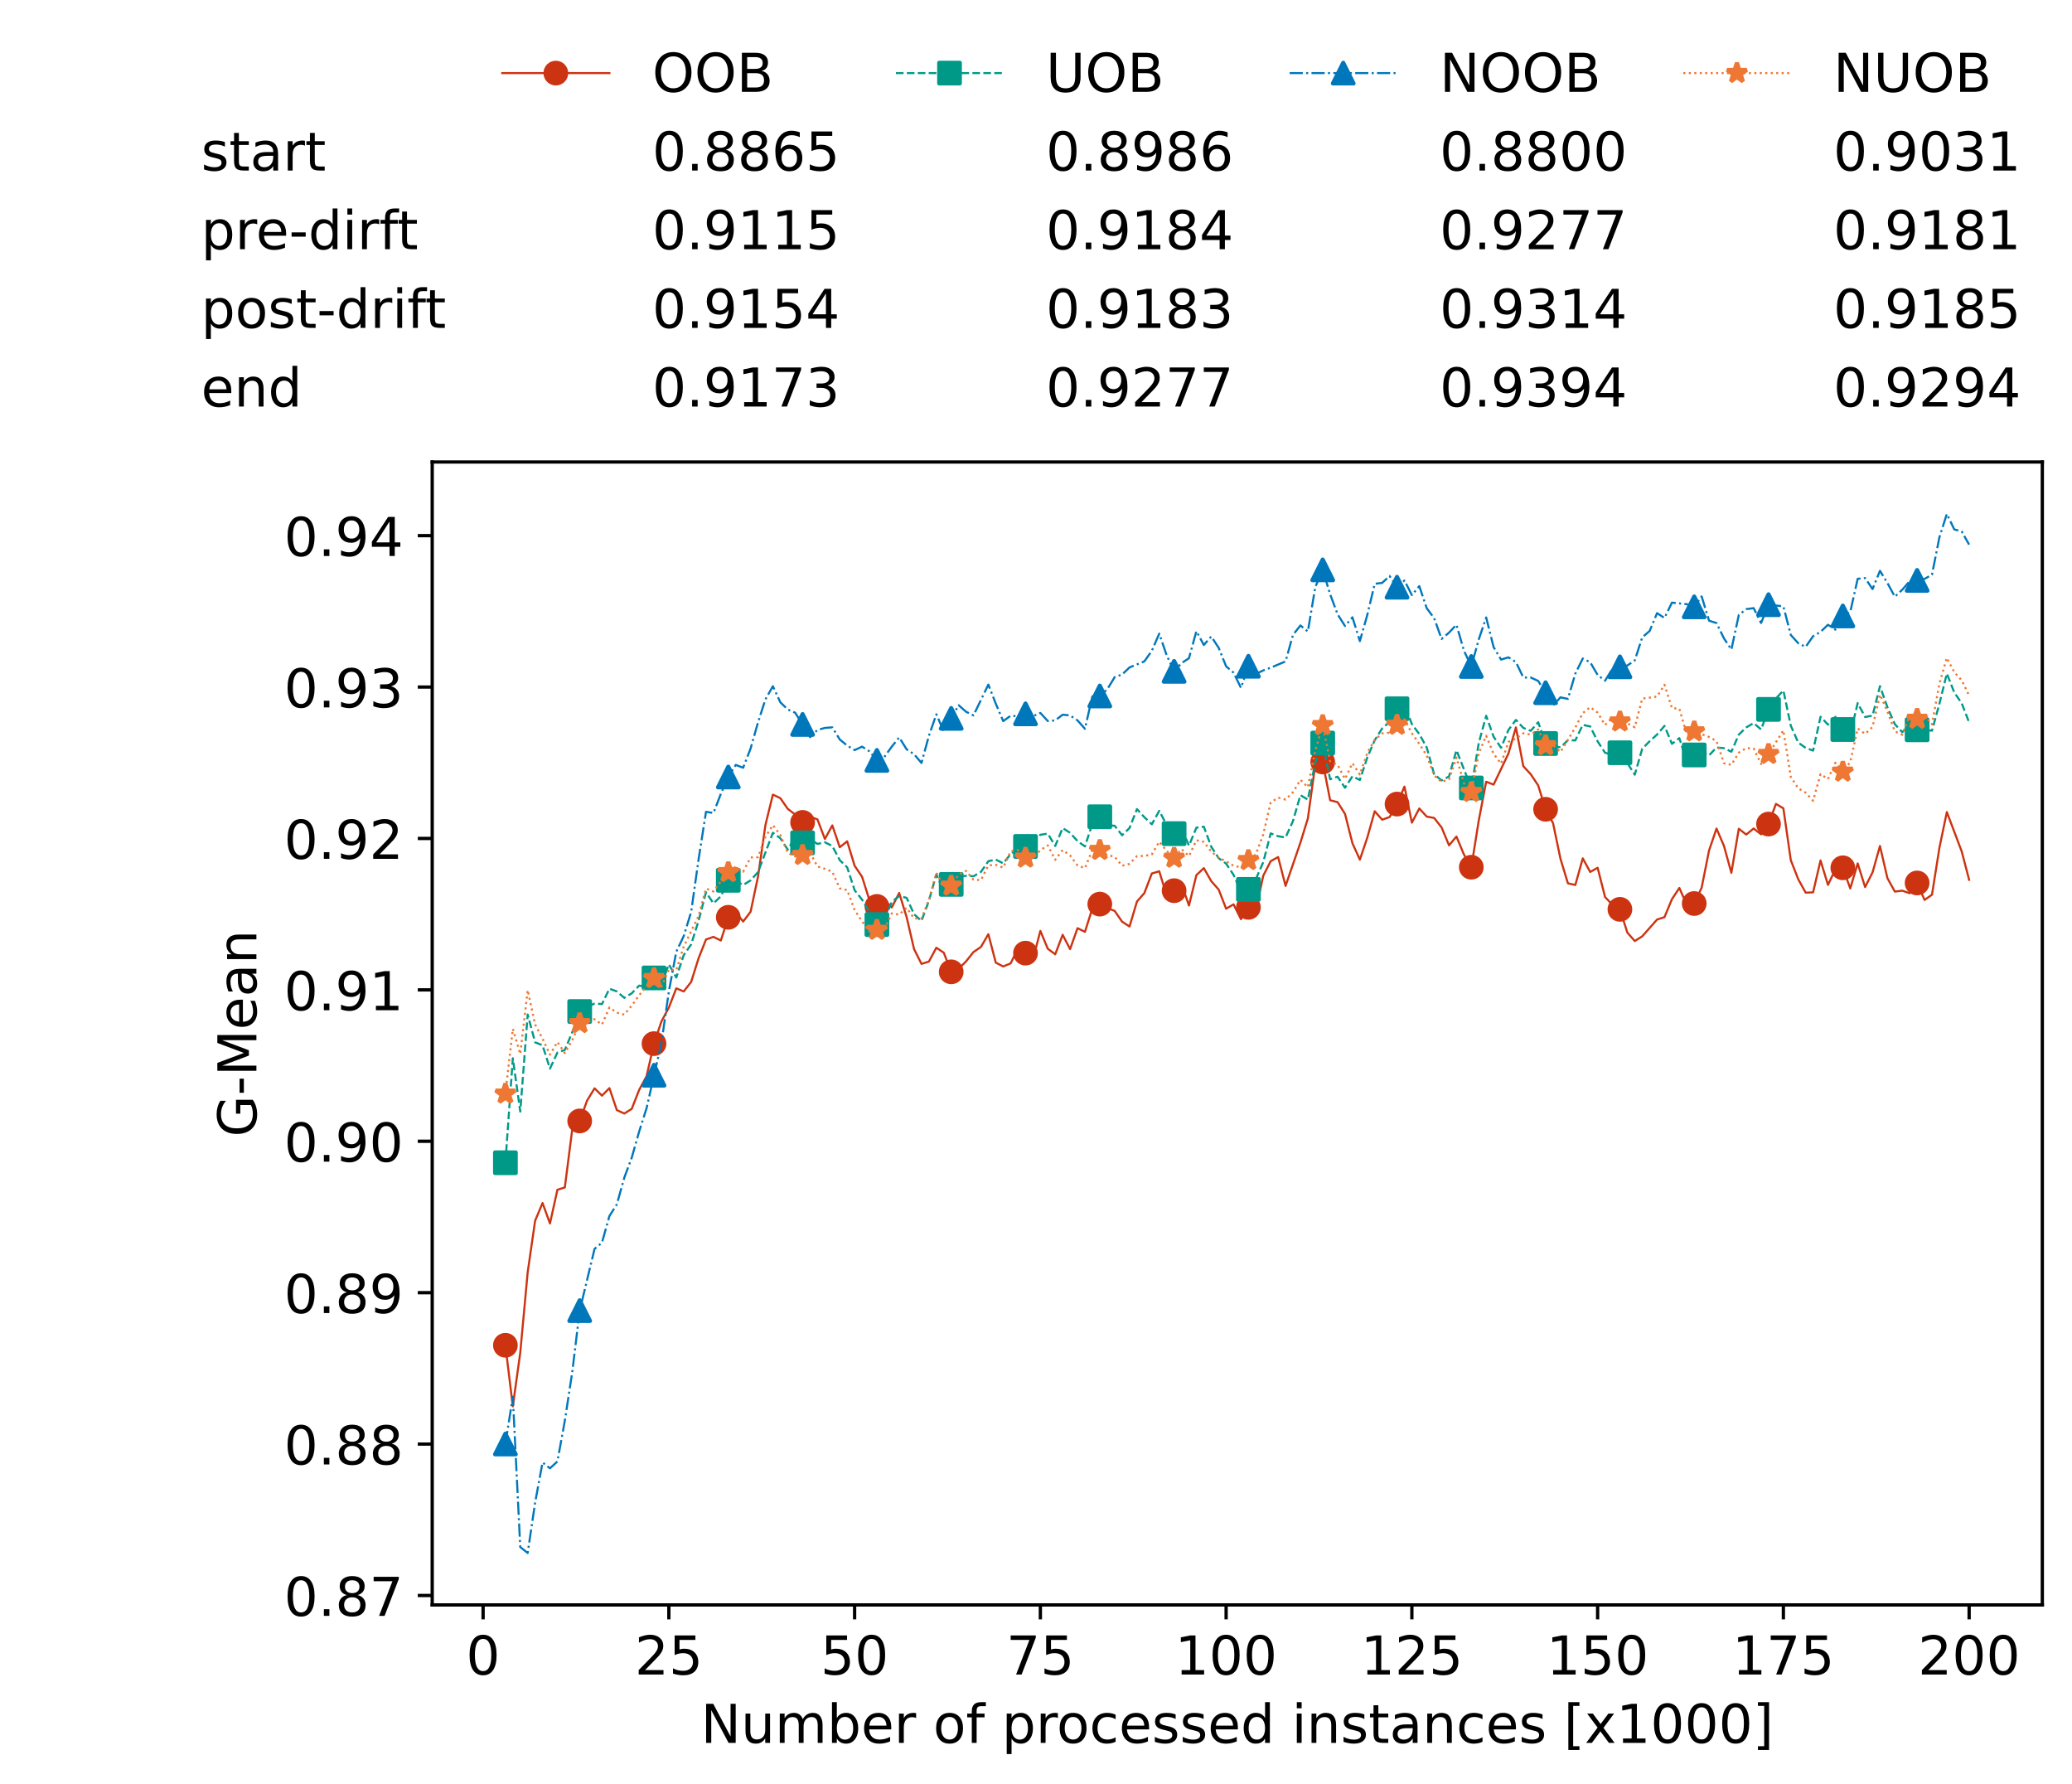 <?xml version="1.0" encoding="utf-8" standalone="no"?>
<!DOCTYPE svg PUBLIC "-//W3C//DTD SVG 1.1//EN"
  "http://www.w3.org/Graphics/SVG/1.1/DTD/svg11.dtd">
<!-- Created with matplotlib (https://matplotlib.org/) -->
<svg height="432.615pt" version="1.1" viewBox="0 0 502.65 432.615" width="502.65pt" xmlns="http://www.w3.org/2000/svg" xmlns:xlink="http://www.w3.org/1999/xlink">
 <defs>
  <style type="text/css">*{stroke-linecap:butt;stroke-linejoin:round;}</style>
 </defs>
 <g id="figure_1">
  <g id="patch_1">
   <path d="M 0 432.615 
L 502.65 432.615 
L 502.65 0 
L 0 0 
z
" style="fill:#ffffff;"/>
  </g>
  <g id="axes_1">
   <g id="patch_2">
    <path d="M 104.85 389.252 
L 495.45 389.252 
L 495.45 112.052 
L 104.85 112.052 
z
" style="fill:#ffffff;"/>
   </g>
   <g id="matplotlib.axis_1">
    <g id="xtick_1">
     <g id="line2d_1">
      <defs>
       <path d="M 0 0 
L 0 3.5 
" id="m66965dfad6" style="stroke:#000000;stroke-width:0.8;"/>
      </defs>
      <g>
       <use style="stroke:#000000;stroke-width:0.8;" x="117.197" xlink:href="#m66965dfad6" y="389.252"/>
      </g>
     </g>
     <g id="text_1">
      <!-- 0 -->
      <g transform="translate(113.061 406.13)scale(0.13 -0.13)">
       <defs>
        <path d="M 31.781 66.406 
Q 24.172 66.406 20.328 58.906 
Q 16.5 51.422 16.5 36.375 
Q 16.5 21.391 20.328 13.891 
Q 24.172 6.391 31.781 6.391 
Q 39.453 6.391 43.281 13.891 
Q 47.125 21.391 47.125 36.375 
Q 47.125 51.422 43.281 58.906 
Q 39.453 66.406 31.781 66.406 
z
M 31.781 74.219 
Q 44.047 74.219 50.516 64.516 
Q 56.984 54.828 56.984 36.375 
Q 56.984 17.969 50.516 8.266 
Q 44.047 -1.422 31.781 -1.422 
Q 19.531 -1.422 13.062 8.266 
Q 6.594 17.969 6.594 36.375 
Q 6.594 54.828 13.062 64.516 
Q 19.531 74.219 31.781 74.219 
z
" id="DejaVuSans-48"/>
       </defs>
       <use xlink:href="#DejaVuSans-48"/>
      </g>
     </g>
    </g>
    <g id="xtick_2">
     <g id="line2d_2">
      <g>
       <use style="stroke:#000000;stroke-width:0.8;" x="162.259" xlink:href="#m66965dfad6" y="389.252"/>
      </g>
     </g>
     <g id="text_2">
      <!-- 25 -->
      <g transform="translate(153.988 406.13)scale(0.13 -0.13)">
       <defs>
        <path d="M 19.188 8.297 
L 53.609 8.297 
L 53.609 0 
L 7.328 0 
L 7.328 8.297 
Q 12.938 14.109 22.625 23.891 
Q 32.328 33.688 34.812 36.531 
Q 39.547 41.844 41.422 45.531 
Q 43.312 49.219 43.312 52.781 
Q 43.312 58.594 39.234 62.25 
Q 35.156 65.922 28.609 65.922 
Q 23.969 65.922 18.812 64.312 
Q 13.672 62.703 7.812 59.422 
L 7.812 69.391 
Q 13.766 71.781 18.938 73 
Q 24.125 74.219 28.422 74.219 
Q 39.75 74.219 46.484 68.547 
Q 53.219 62.891 53.219 53.422 
Q 53.219 48.922 51.531 44.891 
Q 49.859 40.875 45.406 35.406 
Q 44.188 33.984 37.641 27.219 
Q 31.109 20.453 19.188 8.297 
z
" id="DejaVuSans-50"/>
        <path d="M 10.797 72.906 
L 49.516 72.906 
L 49.516 64.594 
L 19.828 64.594 
L 19.828 46.734 
Q 21.969 47.469 24.109 47.828 
Q 26.266 48.188 28.422 48.188 
Q 40.625 48.188 47.75 41.5 
Q 54.891 34.812 54.891 23.391 
Q 54.891 11.625 47.562 5.094 
Q 40.234 -1.422 26.906 -1.422 
Q 22.312 -1.422 17.547 -0.641 
Q 12.797 0.141 7.719 1.703 
L 7.719 11.625 
Q 12.109 9.234 16.797 8.062 
Q 21.484 6.891 26.703 6.891 
Q 35.156 6.891 40.078 11.328 
Q 45.016 15.766 45.016 23.391 
Q 45.016 31 40.078 35.438 
Q 35.156 39.891 26.703 39.891 
Q 22.75 39.891 18.812 39.016 
Q 14.891 38.141 10.797 36.281 
z
" id="DejaVuSans-53"/>
       </defs>
       <use xlink:href="#DejaVuSans-50"/>
       <use x="63.623" xlink:href="#DejaVuSans-53"/>
      </g>
     </g>
    </g>
    <g id="xtick_3">
     <g id="line2d_3">
      <g>
       <use style="stroke:#000000;stroke-width:0.8;" x="207.322" xlink:href="#m66965dfad6" y="389.252"/>
      </g>
     </g>
     <g id="text_3">
      <!-- 50 -->
      <g transform="translate(199.05 406.13)scale(0.13 -0.13)">
       <use xlink:href="#DejaVuSans-53"/>
       <use x="63.623" xlink:href="#DejaVuSans-48"/>
      </g>
     </g>
    </g>
    <g id="xtick_4">
     <g id="line2d_4">
      <g>
       <use style="stroke:#000000;stroke-width:0.8;" x="252.384" xlink:href="#m66965dfad6" y="389.252"/>
      </g>
     </g>
     <g id="text_4">
      <!-- 75 -->
      <g transform="translate(244.113 406.13)scale(0.13 -0.13)">
       <defs>
        <path d="M 8.203 72.906 
L 55.078 72.906 
L 55.078 68.703 
L 28.609 0 
L 18.312 0 
L 43.219 64.594 
L 8.203 64.594 
z
" id="DejaVuSans-55"/>
       </defs>
       <use xlink:href="#DejaVuSans-55"/>
       <use x="63.623" xlink:href="#DejaVuSans-53"/>
      </g>
     </g>
    </g>
    <g id="xtick_5">
     <g id="line2d_5">
      <g>
       <use style="stroke:#000000;stroke-width:0.8;" x="297.446" xlink:href="#m66965dfad6" y="389.252"/>
      </g>
     </g>
     <g id="text_5">
      <!-- 100 -->
      <g transform="translate(285.039 406.13)scale(0.13 -0.13)">
       <defs>
        <path d="M 12.406 8.297 
L 28.516 8.297 
L 28.516 63.922 
L 10.984 60.406 
L 10.984 69.391 
L 28.422 72.906 
L 38.281 72.906 
L 38.281 8.297 
L 54.391 8.297 
L 54.391 0 
L 12.406 0 
z
" id="DejaVuSans-49"/>
       </defs>
       <use xlink:href="#DejaVuSans-49"/>
       <use x="63.623" xlink:href="#DejaVuSans-48"/>
       <use x="127.246" xlink:href="#DejaVuSans-48"/>
      </g>
     </g>
    </g>
    <g id="xtick_6">
     <g id="line2d_6">
      <g>
       <use style="stroke:#000000;stroke-width:0.8;" x="342.509" xlink:href="#m66965dfad6" y="389.252"/>
      </g>
     </g>
     <g id="text_6">
      <!-- 125 -->
      <g transform="translate(330.102 406.13)scale(0.13 -0.13)">
       <use xlink:href="#DejaVuSans-49"/>
       <use x="63.623" xlink:href="#DejaVuSans-50"/>
       <use x="127.246" xlink:href="#DejaVuSans-53"/>
      </g>
     </g>
    </g>
    <g id="xtick_7">
     <g id="line2d_7">
      <g>
       <use style="stroke:#000000;stroke-width:0.8;" x="387.571" xlink:href="#m66965dfad6" y="389.252"/>
      </g>
     </g>
     <g id="text_7">
      <!-- 150 -->
      <g transform="translate(375.164 406.13)scale(0.13 -0.13)">
       <use xlink:href="#DejaVuSans-49"/>
       <use x="63.623" xlink:href="#DejaVuSans-53"/>
       <use x="127.246" xlink:href="#DejaVuSans-48"/>
      </g>
     </g>
    </g>
    <g id="xtick_8">
     <g id="line2d_8">
      <g>
       <use style="stroke:#000000;stroke-width:0.8;" x="432.633" xlink:href="#m66965dfad6" y="389.252"/>
      </g>
     </g>
     <g id="text_8">
      <!-- 175 -->
      <g transform="translate(420.226 406.13)scale(0.13 -0.13)">
       <use xlink:href="#DejaVuSans-49"/>
       <use x="63.623" xlink:href="#DejaVuSans-55"/>
       <use x="127.246" xlink:href="#DejaVuSans-53"/>
      </g>
     </g>
    </g>
    <g id="xtick_9">
     <g id="line2d_9">
      <g>
       <use style="stroke:#000000;stroke-width:0.8;" x="477.695" xlink:href="#m66965dfad6" y="389.252"/>
      </g>
     </g>
     <g id="text_9">
      <!-- 200 -->
      <g transform="translate(465.289 406.13)scale(0.13 -0.13)">
       <use xlink:href="#DejaVuSans-50"/>
       <use x="63.623" xlink:href="#DejaVuSans-48"/>
       <use x="127.246" xlink:href="#DejaVuSans-48"/>
      </g>
     </g>
    </g>
    <g id="text_10">
     <!-- Number of processed instances [x1000] -->
     <g transform="translate(170.025 422.711)scale(0.13 -0.13)">
      <defs>
       <path d="M 9.812 72.906 
L 23.094 72.906 
L 55.422 11.922 
L 55.422 72.906 
L 64.984 72.906 
L 64.984 0 
L 51.703 0 
L 19.391 60.984 
L 19.391 0 
L 9.812 0 
z
" id="DejaVuSans-78"/>
       <path d="M 8.5 21.578 
L 8.5 54.688 
L 17.484 54.688 
L 17.484 21.922 
Q 17.484 14.156 20.5 10.266 
Q 23.531 6.391 29.594 6.391 
Q 36.859 6.391 41.078 11.031 
Q 45.312 15.672 45.312 23.688 
L 45.312 54.688 
L 54.297 54.688 
L 54.297 0 
L 45.312 0 
L 45.312 8.406 
Q 42.047 3.422 37.719 1 
Q 33.406 -1.422 27.688 -1.422 
Q 18.266 -1.422 13.375 4.438 
Q 8.5 10.297 8.5 21.578 
z
M 31.109 56 
z
" id="DejaVuSans-117"/>
       <path d="M 52 44.188 
Q 55.375 50.25 60.062 53.125 
Q 64.75 56 71.094 56 
Q 79.641 56 84.281 50.016 
Q 88.922 44.047 88.922 33.016 
L 88.922 0 
L 79.891 0 
L 79.891 32.719 
Q 79.891 40.578 77.094 44.375 
Q 74.312 48.188 68.609 48.188 
Q 61.625 48.188 57.562 43.547 
Q 53.516 38.922 53.516 30.906 
L 53.516 0 
L 44.484 0 
L 44.484 32.719 
Q 44.484 40.625 41.703 44.406 
Q 38.922 48.188 33.109 48.188 
Q 26.219 48.188 22.156 43.531 
Q 18.109 38.875 18.109 30.906 
L 18.109 0 
L 9.078 0 
L 9.078 54.688 
L 18.109 54.688 
L 18.109 46.188 
Q 21.188 51.219 25.484 53.609 
Q 29.781 56 35.688 56 
Q 41.656 56 45.828 52.969 
Q 50 49.953 52 44.188 
z
" id="DejaVuSans-109"/>
       <path d="M 48.688 27.297 
Q 48.688 37.203 44.609 42.844 
Q 40.531 48.484 33.406 48.484 
Q 26.266 48.484 22.188 42.844 
Q 18.109 37.203 18.109 27.297 
Q 18.109 17.391 22.188 11.75 
Q 26.266 6.109 33.406 6.109 
Q 40.531 6.109 44.609 11.75 
Q 48.688 17.391 48.688 27.297 
z
M 18.109 46.391 
Q 20.953 51.266 25.266 53.625 
Q 29.594 56 35.594 56 
Q 45.562 56 51.781 48.094 
Q 58.016 40.188 58.016 27.297 
Q 58.016 14.406 51.781 6.484 
Q 45.562 -1.422 35.594 -1.422 
Q 29.594 -1.422 25.266 0.953 
Q 20.953 3.328 18.109 8.203 
L 18.109 0 
L 9.078 0 
L 9.078 75.984 
L 18.109 75.984 
z
" id="DejaVuSans-98"/>
       <path d="M 56.203 29.594 
L 56.203 25.203 
L 14.891 25.203 
Q 15.484 15.922 20.484 11.062 
Q 25.484 6.203 34.422 6.203 
Q 39.594 6.203 44.453 7.469 
Q 49.312 8.734 54.109 11.281 
L 54.109 2.781 
Q 49.266 0.734 44.188 -0.344 
Q 39.109 -1.422 33.891 -1.422 
Q 20.797 -1.422 13.156 6.188 
Q 5.516 13.812 5.516 26.812 
Q 5.516 40.234 12.766 48.109 
Q 20.016 56 32.328 56 
Q 43.359 56 49.781 48.891 
Q 56.203 41.797 56.203 29.594 
z
M 47.219 32.234 
Q 47.125 39.594 43.094 43.984 
Q 39.062 48.391 32.422 48.391 
Q 24.906 48.391 20.391 44.141 
Q 15.875 39.891 15.188 32.172 
z
" id="DejaVuSans-101"/>
       <path d="M 41.109 46.297 
Q 39.594 47.172 37.812 47.578 
Q 36.031 48 33.891 48 
Q 26.266 48 22.188 43.047 
Q 18.109 38.094 18.109 28.812 
L 18.109 0 
L 9.078 0 
L 9.078 54.688 
L 18.109 54.688 
L 18.109 46.188 
Q 20.953 51.172 25.484 53.578 
Q 30.031 56 36.531 56 
Q 37.453 56 38.578 55.875 
Q 39.703 55.766 41.062 55.516 
z
" id="DejaVuSans-114"/>
       <path id="DejaVuSans-32"/>
       <path d="M 30.609 48.391 
Q 23.391 48.391 19.188 42.75 
Q 14.984 37.109 14.984 27.297 
Q 14.984 17.484 19.156 11.844 
Q 23.344 6.203 30.609 6.203 
Q 37.797 6.203 41.984 11.859 
Q 46.188 17.531 46.188 27.297 
Q 46.188 37.016 41.984 42.703 
Q 37.797 48.391 30.609 48.391 
z
M 30.609 56 
Q 42.328 56 49.016 48.375 
Q 55.719 40.766 55.719 27.297 
Q 55.719 13.875 49.016 6.219 
Q 42.328 -1.422 30.609 -1.422 
Q 18.844 -1.422 12.172 6.219 
Q 5.516 13.875 5.516 27.297 
Q 5.516 40.766 12.172 48.375 
Q 18.844 56 30.609 56 
z
" id="DejaVuSans-111"/>
       <path d="M 37.109 75.984 
L 37.109 68.5 
L 28.516 68.5 
Q 23.688 68.5 21.797 66.547 
Q 19.922 64.594 19.922 59.516 
L 19.922 54.688 
L 34.719 54.688 
L 34.719 47.703 
L 19.922 47.703 
L 19.922 0 
L 10.891 0 
L 10.891 47.703 
L 2.297 47.703 
L 2.297 54.688 
L 10.891 54.688 
L 10.891 58.5 
Q 10.891 67.625 15.141 71.797 
Q 19.391 75.984 28.609 75.984 
z
" id="DejaVuSans-102"/>
       <path d="M 18.109 8.203 
L 18.109 -20.797 
L 9.078 -20.797 
L 9.078 54.688 
L 18.109 54.688 
L 18.109 46.391 
Q 20.953 51.266 25.266 53.625 
Q 29.594 56 35.594 56 
Q 45.562 56 51.781 48.094 
Q 58.016 40.188 58.016 27.297 
Q 58.016 14.406 51.781 6.484 
Q 45.562 -1.422 35.594 -1.422 
Q 29.594 -1.422 25.266 0.953 
Q 20.953 3.328 18.109 8.203 
z
M 48.688 27.297 
Q 48.688 37.203 44.609 42.844 
Q 40.531 48.484 33.406 48.484 
Q 26.266 48.484 22.188 42.844 
Q 18.109 37.203 18.109 27.297 
Q 18.109 17.391 22.188 11.75 
Q 26.266 6.109 33.406 6.109 
Q 40.531 6.109 44.609 11.75 
Q 48.688 17.391 48.688 27.297 
z
" id="DejaVuSans-112"/>
       <path d="M 48.781 52.594 
L 48.781 44.188 
Q 44.969 46.297 41.141 47.344 
Q 37.312 48.391 33.406 48.391 
Q 24.656 48.391 19.812 42.844 
Q 14.984 37.312 14.984 27.297 
Q 14.984 17.281 19.812 11.734 
Q 24.656 6.203 33.406 6.203 
Q 37.312 6.203 41.141 7.25 
Q 44.969 8.297 48.781 10.406 
L 48.781 2.094 
Q 45.016 0.344 40.984 -0.531 
Q 36.969 -1.422 32.422 -1.422 
Q 20.062 -1.422 12.781 6.344 
Q 5.516 14.109 5.516 27.297 
Q 5.516 40.672 12.859 48.328 
Q 20.219 56 33.016 56 
Q 37.156 56 41.109 55.141 
Q 45.062 54.297 48.781 52.594 
z
" id="DejaVuSans-99"/>
       <path d="M 44.281 53.078 
L 44.281 44.578 
Q 40.484 46.531 36.375 47.5 
Q 32.281 48.484 27.875 48.484 
Q 21.188 48.484 17.844 46.438 
Q 14.5 44.391 14.5 40.281 
Q 14.5 37.156 16.891 35.375 
Q 19.281 33.594 26.516 31.984 
L 29.594 31.297 
Q 39.156 29.25 43.188 25.516 
Q 47.219 21.781 47.219 15.094 
Q 47.219 7.469 41.188 3.016 
Q 35.156 -1.422 24.609 -1.422 
Q 20.219 -1.422 15.453 -0.562 
Q 10.688 0.297 5.422 2 
L 5.422 11.281 
Q 10.406 8.688 15.234 7.391 
Q 20.062 6.109 24.812 6.109 
Q 31.156 6.109 34.562 8.281 
Q 37.984 10.453 37.984 14.406 
Q 37.984 18.062 35.516 20.016 
Q 33.062 21.969 24.703 23.781 
L 21.578 24.516 
Q 13.234 26.266 9.516 29.906 
Q 5.812 33.547 5.812 39.891 
Q 5.812 47.609 11.281 51.797 
Q 16.75 56 26.812 56 
Q 31.781 56 36.172 55.266 
Q 40.578 54.547 44.281 53.078 
z
" id="DejaVuSans-115"/>
       <path d="M 45.406 46.391 
L 45.406 75.984 
L 54.391 75.984 
L 54.391 0 
L 45.406 0 
L 45.406 8.203 
Q 42.578 3.328 38.25 0.953 
Q 33.938 -1.422 27.875 -1.422 
Q 17.969 -1.422 11.734 6.484 
Q 5.516 14.406 5.516 27.297 
Q 5.516 40.188 11.734 48.094 
Q 17.969 56 27.875 56 
Q 33.938 56 38.25 53.625 
Q 42.578 51.266 45.406 46.391 
z
M 14.797 27.297 
Q 14.797 17.391 18.875 11.75 
Q 22.953 6.109 30.078 6.109 
Q 37.203 6.109 41.297 11.75 
Q 45.406 17.391 45.406 27.297 
Q 45.406 37.203 41.297 42.844 
Q 37.203 48.484 30.078 48.484 
Q 22.953 48.484 18.875 42.844 
Q 14.797 37.203 14.797 27.297 
z
" id="DejaVuSans-100"/>
       <path d="M 9.422 54.688 
L 18.406 54.688 
L 18.406 0 
L 9.422 0 
z
M 9.422 75.984 
L 18.406 75.984 
L 18.406 64.594 
L 9.422 64.594 
z
" id="DejaVuSans-105"/>
       <path d="M 54.891 33.016 
L 54.891 0 
L 45.906 0 
L 45.906 32.719 
Q 45.906 40.484 42.875 44.328 
Q 39.844 48.188 33.797 48.188 
Q 26.516 48.188 22.312 43.547 
Q 18.109 38.922 18.109 30.906 
L 18.109 0 
L 9.078 0 
L 9.078 54.688 
L 18.109 54.688 
L 18.109 46.188 
Q 21.344 51.125 25.703 53.562 
Q 30.078 56 35.797 56 
Q 45.219 56 50.047 50.172 
Q 54.891 44.344 54.891 33.016 
z
" id="DejaVuSans-110"/>
       <path d="M 18.312 70.219 
L 18.312 54.688 
L 36.812 54.688 
L 36.812 47.703 
L 18.312 47.703 
L 18.312 18.016 
Q 18.312 11.328 20.141 9.422 
Q 21.969 7.516 27.594 7.516 
L 36.812 7.516 
L 36.812 0 
L 27.594 0 
Q 17.188 0 13.234 3.875 
Q 9.281 7.766 9.281 18.016 
L 9.281 47.703 
L 2.688 47.703 
L 2.688 54.688 
L 9.281 54.688 
L 9.281 70.219 
z
" id="DejaVuSans-116"/>
       <path d="M 34.281 27.484 
Q 23.391 27.484 19.188 25 
Q 14.984 22.516 14.984 16.5 
Q 14.984 11.719 18.141 8.906 
Q 21.297 6.109 26.703 6.109 
Q 34.188 6.109 38.703 11.406 
Q 43.219 16.703 43.219 25.484 
L 43.219 27.484 
z
M 52.203 31.203 
L 52.203 0 
L 43.219 0 
L 43.219 8.297 
Q 40.141 3.328 35.547 0.953 
Q 30.953 -1.422 24.312 -1.422 
Q 15.922 -1.422 10.953 3.297 
Q 6 8.016 6 15.922 
Q 6 25.141 12.172 29.828 
Q 18.359 34.516 30.609 34.516 
L 43.219 34.516 
L 43.219 35.406 
Q 43.219 41.609 39.141 45 
Q 35.062 48.391 27.688 48.391 
Q 23 48.391 18.547 47.266 
Q 14.109 46.141 10.016 43.891 
L 10.016 52.203 
Q 14.938 54.109 19.578 55.047 
Q 24.219 56 28.609 56 
Q 40.484 56 46.344 49.844 
Q 52.203 43.703 52.203 31.203 
z
" id="DejaVuSans-97"/>
       <path d="M 8.594 75.984 
L 29.297 75.984 
L 29.297 69 
L 17.578 69 
L 17.578 -6.203 
L 29.297 -6.203 
L 29.297 -13.188 
L 8.594 -13.188 
z
" id="DejaVuSans-91"/>
       <path d="M 54.891 54.688 
L 35.109 28.078 
L 55.906 0 
L 45.312 0 
L 29.391 21.484 
L 13.484 0 
L 2.875 0 
L 24.125 28.609 
L 4.688 54.688 
L 15.281 54.688 
L 29.781 35.203 
L 44.281 54.688 
z
" id="DejaVuSans-120"/>
       <path d="M 30.422 75.984 
L 30.422 -13.188 
L 9.719 -13.188 
L 9.719 -6.203 
L 21.391 -6.203 
L 21.391 69 
L 9.719 69 
L 9.719 75.984 
z
" id="DejaVuSans-93"/>
      </defs>
      <use xlink:href="#DejaVuSans-78"/>
      <use x="74.805" xlink:href="#DejaVuSans-117"/>
      <use x="138.184" xlink:href="#DejaVuSans-109"/>
      <use x="235.596" xlink:href="#DejaVuSans-98"/>
      <use x="299.072" xlink:href="#DejaVuSans-101"/>
      <use x="360.596" xlink:href="#DejaVuSans-114"/>
      <use x="401.709" xlink:href="#DejaVuSans-32"/>
      <use x="433.496" xlink:href="#DejaVuSans-111"/>
      <use x="494.678" xlink:href="#DejaVuSans-102"/>
      <use x="529.883" xlink:href="#DejaVuSans-32"/>
      <use x="561.67" xlink:href="#DejaVuSans-112"/>
      <use x="625.146" xlink:href="#DejaVuSans-114"/>
      <use x="664.01" xlink:href="#DejaVuSans-111"/>
      <use x="725.191" xlink:href="#DejaVuSans-99"/>
      <use x="780.172" xlink:href="#DejaVuSans-101"/>
      <use x="841.695" xlink:href="#DejaVuSans-115"/>
      <use x="893.795" xlink:href="#DejaVuSans-115"/>
      <use x="945.895" xlink:href="#DejaVuSans-101"/>
      <use x="1007.418" xlink:href="#DejaVuSans-100"/>
      <use x="1070.895" xlink:href="#DejaVuSans-32"/>
      <use x="1102.682" xlink:href="#DejaVuSans-105"/>
      <use x="1130.465" xlink:href="#DejaVuSans-110"/>
      <use x="1193.844" xlink:href="#DejaVuSans-115"/>
      <use x="1245.943" xlink:href="#DejaVuSans-116"/>
      <use x="1285.152" xlink:href="#DejaVuSans-97"/>
      <use x="1346.432" xlink:href="#DejaVuSans-110"/>
      <use x="1409.811" xlink:href="#DejaVuSans-99"/>
      <use x="1464.791" xlink:href="#DejaVuSans-101"/>
      <use x="1526.314" xlink:href="#DejaVuSans-115"/>
      <use x="1578.414" xlink:href="#DejaVuSans-32"/>
      <use x="1610.201" xlink:href="#DejaVuSans-91"/>
      <use x="1649.215" xlink:href="#DejaVuSans-120"/>
      <use x="1708.395" xlink:href="#DejaVuSans-49"/>
      <use x="1772.018" xlink:href="#DejaVuSans-48"/>
      <use x="1835.641" xlink:href="#DejaVuSans-48"/>
      <use x="1899.264" xlink:href="#DejaVuSans-48"/>
      <use x="1962.887" xlink:href="#DejaVuSans-93"/>
     </g>
    </g>
   </g>
   <g id="matplotlib.axis_2">
    <g id="ytick_1">
     <g id="line2d_10">
      <defs>
       <path d="M 0 0 
L -3.5 0 
" id="m910b6bd82e" style="stroke:#000000;stroke-width:0.8;"/>
      </defs>
      <g>
       <use style="stroke:#000000;stroke-width:0.8;" x="104.85" xlink:href="#m910b6bd82e" y="386.962"/>
      </g>
     </g>
     <g id="text_11">
      <!-- 0.87 -->
      <g transform="translate(68.905 391.901)scale(0.13 -0.13)">
       <defs>
        <path d="M 10.688 12.406 
L 21 12.406 
L 21 0 
L 10.688 0 
z
" id="DejaVuSans-46"/>
        <path d="M 31.781 34.625 
Q 24.75 34.625 20.719 30.859 
Q 16.703 27.094 16.703 20.516 
Q 16.703 13.922 20.719 10.156 
Q 24.75 6.391 31.781 6.391 
Q 38.812 6.391 42.859 10.172 
Q 46.922 13.969 46.922 20.516 
Q 46.922 27.094 42.891 30.859 
Q 38.875 34.625 31.781 34.625 
z
M 21.922 38.812 
Q 15.578 40.375 12.031 44.719 
Q 8.5 49.078 8.5 55.328 
Q 8.5 64.062 14.719 69.141 
Q 20.953 74.219 31.781 74.219 
Q 42.672 74.219 48.875 69.141 
Q 55.078 64.062 55.078 55.328 
Q 55.078 49.078 51.531 44.719 
Q 48 40.375 41.703 38.812 
Q 48.828 37.156 52.797 32.312 
Q 56.781 27.484 56.781 20.516 
Q 56.781 9.906 50.312 4.234 
Q 43.844 -1.422 31.781 -1.422 
Q 19.734 -1.422 13.25 4.234 
Q 6.781 9.906 6.781 20.516 
Q 6.781 27.484 10.781 32.312 
Q 14.797 37.156 21.922 38.812 
z
M 18.312 54.391 
Q 18.312 48.734 21.844 45.562 
Q 25.391 42.391 31.781 42.391 
Q 38.141 42.391 41.719 45.562 
Q 45.312 48.734 45.312 54.391 
Q 45.312 60.062 41.719 63.234 
Q 38.141 66.406 31.781 66.406 
Q 25.391 66.406 21.844 63.234 
Q 18.312 60.062 18.312 54.391 
z
" id="DejaVuSans-56"/>
       </defs>
       <use xlink:href="#DejaVuSans-48"/>
       <use x="63.623" xlink:href="#DejaVuSans-46"/>
       <use x="95.41" xlink:href="#DejaVuSans-56"/>
       <use x="159.033" xlink:href="#DejaVuSans-55"/>
      </g>
     </g>
    </g>
    <g id="ytick_2">
     <g id="line2d_11">
      <g>
       <use style="stroke:#000000;stroke-width:0.8;" x="104.85" xlink:href="#m910b6bd82e" y="350.24"/>
      </g>
     </g>
     <g id="text_12">
      <!-- 0.88 -->
      <g transform="translate(68.905 355.179)scale(0.13 -0.13)">
       <use xlink:href="#DejaVuSans-48"/>
       <use x="63.623" xlink:href="#DejaVuSans-46"/>
       <use x="95.41" xlink:href="#DejaVuSans-56"/>
       <use x="159.033" xlink:href="#DejaVuSans-56"/>
      </g>
     </g>
    </g>
    <g id="ytick_3">
     <g id="line2d_12">
      <g>
       <use style="stroke:#000000;stroke-width:0.8;" x="104.85" xlink:href="#m910b6bd82e" y="313.518"/>
      </g>
     </g>
     <g id="text_13">
      <!-- 0.89 -->
      <g transform="translate(68.905 318.457)scale(0.13 -0.13)">
       <defs>
        <path d="M 10.984 1.516 
L 10.984 10.5 
Q 14.703 8.734 18.5 7.812 
Q 22.312 6.891 25.984 6.891 
Q 35.75 6.891 40.891 13.453 
Q 46.047 20.016 46.781 33.406 
Q 43.953 29.203 39.594 26.953 
Q 35.25 24.703 29.984 24.703 
Q 19.047 24.703 12.672 31.312 
Q 6.297 37.938 6.297 49.422 
Q 6.297 60.641 12.938 67.422 
Q 19.578 74.219 30.609 74.219 
Q 43.266 74.219 49.922 64.516 
Q 56.594 54.828 56.594 36.375 
Q 56.594 19.141 48.406 8.859 
Q 40.234 -1.422 26.422 -1.422 
Q 22.703 -1.422 18.891 -0.688 
Q 15.094 0.047 10.984 1.516 
z
M 30.609 32.422 
Q 37.25 32.422 41.125 36.953 
Q 45.016 41.5 45.016 49.422 
Q 45.016 57.281 41.125 61.844 
Q 37.25 66.406 30.609 66.406 
Q 23.969 66.406 20.094 61.844 
Q 16.219 57.281 16.219 49.422 
Q 16.219 41.5 20.094 36.953 
Q 23.969 32.422 30.609 32.422 
z
" id="DejaVuSans-57"/>
       </defs>
       <use xlink:href="#DejaVuSans-48"/>
       <use x="63.623" xlink:href="#DejaVuSans-46"/>
       <use x="95.41" xlink:href="#DejaVuSans-56"/>
       <use x="159.033" xlink:href="#DejaVuSans-57"/>
      </g>
     </g>
    </g>
    <g id="ytick_4">
     <g id="line2d_13">
      <g>
       <use style="stroke:#000000;stroke-width:0.8;" x="104.85" xlink:href="#m910b6bd82e" y="276.796"/>
      </g>
     </g>
     <g id="text_14">
      <!-- 0.90 -->
      <g transform="translate(68.905 281.735)scale(0.13 -0.13)">
       <use xlink:href="#DejaVuSans-48"/>
       <use x="63.623" xlink:href="#DejaVuSans-46"/>
       <use x="95.41" xlink:href="#DejaVuSans-57"/>
       <use x="159.033" xlink:href="#DejaVuSans-48"/>
      </g>
     </g>
    </g>
    <g id="ytick_5">
     <g id="line2d_14">
      <g>
       <use style="stroke:#000000;stroke-width:0.8;" x="104.85" xlink:href="#m910b6bd82e" y="240.075"/>
      </g>
     </g>
     <g id="text_15">
      <!-- 0.91 -->
      <g transform="translate(68.905 245.014)scale(0.13 -0.13)">
       <use xlink:href="#DejaVuSans-48"/>
       <use x="63.623" xlink:href="#DejaVuSans-46"/>
       <use x="95.41" xlink:href="#DejaVuSans-57"/>
       <use x="159.033" xlink:href="#DejaVuSans-49"/>
      </g>
     </g>
    </g>
    <g id="ytick_6">
     <g id="line2d_15">
      <g>
       <use style="stroke:#000000;stroke-width:0.8;" x="104.85" xlink:href="#m910b6bd82e" y="203.353"/>
      </g>
     </g>
     <g id="text_16">
      <!-- 0.92 -->
      <g transform="translate(68.905 208.292)scale(0.13 -0.13)">
       <use xlink:href="#DejaVuSans-48"/>
       <use x="63.623" xlink:href="#DejaVuSans-46"/>
       <use x="95.41" xlink:href="#DejaVuSans-57"/>
       <use x="159.033" xlink:href="#DejaVuSans-50"/>
      </g>
     </g>
    </g>
    <g id="ytick_7">
     <g id="line2d_16">
      <g>
       <use style="stroke:#000000;stroke-width:0.8;" x="104.85" xlink:href="#m910b6bd82e" y="166.631"/>
      </g>
     </g>
     <g id="text_17">
      <!-- 0.93 -->
      <g transform="translate(68.905 171.57)scale(0.13 -0.13)">
       <defs>
        <path d="M 40.578 39.312 
Q 47.656 37.797 51.625 33 
Q 55.609 28.219 55.609 21.188 
Q 55.609 10.406 48.188 4.484 
Q 40.766 -1.422 27.094 -1.422 
Q 22.516 -1.422 17.656 -0.516 
Q 12.797 0.391 7.625 2.203 
L 7.625 11.719 
Q 11.719 9.328 16.594 8.109 
Q 21.484 6.891 26.812 6.891 
Q 36.078 6.891 40.938 10.547 
Q 45.797 14.203 45.797 21.188 
Q 45.797 27.641 41.281 31.266 
Q 36.766 34.906 28.719 34.906 
L 20.219 34.906 
L 20.219 43.016 
L 29.109 43.016 
Q 36.375 43.016 40.234 45.922 
Q 44.094 48.828 44.094 54.297 
Q 44.094 59.906 40.109 62.906 
Q 36.141 65.922 28.719 65.922 
Q 24.656 65.922 20.016 65.031 
Q 15.375 64.156 9.812 62.312 
L 9.812 71.094 
Q 15.438 72.656 20.344 73.438 
Q 25.25 74.219 29.594 74.219 
Q 40.828 74.219 47.359 69.109 
Q 53.906 64.016 53.906 55.328 
Q 53.906 49.266 50.438 45.094 
Q 46.969 40.922 40.578 39.312 
z
" id="DejaVuSans-51"/>
       </defs>
       <use xlink:href="#DejaVuSans-48"/>
       <use x="63.623" xlink:href="#DejaVuSans-46"/>
       <use x="95.41" xlink:href="#DejaVuSans-57"/>
       <use x="159.033" xlink:href="#DejaVuSans-51"/>
      </g>
     </g>
    </g>
    <g id="ytick_8">
     <g id="line2d_17">
      <g>
       <use style="stroke:#000000;stroke-width:0.8;" x="104.85" xlink:href="#m910b6bd82e" y="129.909"/>
      </g>
     </g>
     <g id="text_18">
      <!-- 0.94 -->
      <g transform="translate(68.905 134.848)scale(0.13 -0.13)">
       <defs>
        <path d="M 37.797 64.312 
L 12.891 25.391 
L 37.797 25.391 
z
M 35.203 72.906 
L 47.609 72.906 
L 47.609 25.391 
L 58.016 25.391 
L 58.016 17.188 
L 47.609 17.188 
L 47.609 0 
L 37.797 0 
L 37.797 17.188 
L 4.891 17.188 
L 4.891 26.703 
z
" id="DejaVuSans-52"/>
       </defs>
       <use xlink:href="#DejaVuSans-48"/>
       <use x="63.623" xlink:href="#DejaVuSans-46"/>
       <use x="95.41" xlink:href="#DejaVuSans-57"/>
       <use x="159.033" xlink:href="#DejaVuSans-52"/>
      </g>
     </g>
    </g>
    <g id="text_19">
     <!-- G-Mean -->
     <g transform="translate(62.201 275.744)rotate(-90)scale(0.13 -0.13)">
      <defs>
       <path d="M 59.516 10.406 
L 59.516 29.984 
L 43.406 29.984 
L 43.406 38.094 
L 69.281 38.094 
L 69.281 6.781 
Q 63.578 2.734 56.688 0.656 
Q 49.812 -1.422 42 -1.422 
Q 24.906 -1.422 15.25 8.562 
Q 5.609 18.562 5.609 36.375 
Q 5.609 54.25 15.25 64.234 
Q 24.906 74.219 42 74.219 
Q 49.125 74.219 55.547 72.453 
Q 61.969 70.703 67.391 67.281 
L 67.391 56.781 
Q 61.922 61.422 55.766 63.766 
Q 49.609 66.109 42.828 66.109 
Q 29.438 66.109 22.719 58.641 
Q 16.016 51.172 16.016 36.375 
Q 16.016 21.625 22.719 14.156 
Q 29.438 6.688 42.828 6.688 
Q 48.047 6.688 52.141 7.594 
Q 56.25 8.5 59.516 10.406 
z
" id="DejaVuSans-71"/>
       <path d="M 4.891 31.391 
L 31.203 31.391 
L 31.203 23.391 
L 4.891 23.391 
z
" id="DejaVuSans-45"/>
       <path d="M 9.812 72.906 
L 24.516 72.906 
L 43.109 23.297 
L 61.812 72.906 
L 76.516 72.906 
L 76.516 0 
L 66.891 0 
L 66.891 64.016 
L 48.094 14.016 
L 38.188 14.016 
L 19.391 64.016 
L 19.391 0 
L 9.812 0 
z
" id="DejaVuSans-77"/>
      </defs>
      <use xlink:href="#DejaVuSans-71"/>
      <use x="77.49" xlink:href="#DejaVuSans-45"/>
      <use x="113.574" xlink:href="#DejaVuSans-77"/>
      <use x="199.854" xlink:href="#DejaVuSans-101"/>
      <use x="261.377" xlink:href="#DejaVuSans-97"/>
      <use x="322.656" xlink:href="#DejaVuSans-110"/>
     </g>
    </g>
   </g>
   <g id="line2d_18"/>
   <g id="line2d_19"/>
   <g id="line2d_20"/>
   <g id="line2d_21"/>
   <g id="line2d_22"/>
   <g id="line2d_23">
    <path clip-path="url(#p7dd0b2ba64)" d="M 122.605 326.273 
L 124.407 341.088 
L 126.21 328.063 
L 128.012 308.564 
L 129.815 296.069 
L 131.617 291.772 
L 133.419 296.731 
L 135.222 288.563 
L 137.024 287.993 
L 138.827 273.864 
L 140.629 271.868 
L 142.432 266.903 
L 144.234 263.965 
L 146.037 265.731 
L 147.839 263.911 
L 149.642 269.232 
L 151.444 270.068 
L 153.247 268.949 
L 155.049 264.36 
L 156.852 261.017 
L 158.654 253.115 
L 160.457 247.749 
L 162.259 244.358 
L 164.062 239.701 
L 165.864 240.461 
L 167.667 238.152 
L 169.469 232.413 
L 171.272 227.857 
L 173.074 227.226 
L 174.877 228.104 
L 176.679 222.478 
L 178.482 221.27 
L 180.284 223.508 
L 182.087 221.126 
L 183.889 212.615 
L 185.692 200.066 
L 187.494 192.722 
L 189.297 193.577 
L 191.099 196.167 
L 192.902 197.556 
L 194.704 199.462 
L 196.507 198.071 
L 198.309 198.735 
L 200.112 203.483 
L 201.914 200.19 
L 203.717 205.489 
L 205.519 204.048 
L 207.322 209.975 
L 209.124 212.64 
L 210.927 218.324 
L 212.729 219.836 
L 214.532 218.187 
L 216.334 220.089 
L 218.137 216.582 
L 219.939 222.419 
L 221.742 230.181 
L 223.544 233.776 
L 225.347 233.212 
L 227.149 229.856 
L 228.952 231.063 
L 230.754 235.705 
L 232.557 234.987 
L 234.359 233.16 
L 236.162 230.902 
L 237.964 229.673 
L 239.767 226.576 
L 241.569 233.473 
L 243.372 234.397 
L 245.174 233.656 
L 246.976 229.984 
L 248.779 231.17 
L 250.581 232.651 
L 252.384 225.779 
L 254.186 230.1 
L 255.989 231.453 
L 257.791 226.718 
L 259.594 230.197 
L 261.396 225.119 
L 263.199 225.995 
L 265.001 220.325 
L 266.804 219.278 
L 268.606 220.231 
L 270.409 220.923 
L 272.211 223.537 
L 274.014 224.71 
L 275.816 218.652 
L 277.619 216.591 
L 279.421 211.852 
L 281.224 211.309 
L 283.026 217.203 
L 284.829 216.017 
L 286.631 214.406 
L 288.434 219.622 
L 290.236 212.244 
L 292.039 210.549 
L 293.841 213.707 
L 295.644 215.76 
L 297.446 220.39 
L 299.249 219.336 
L 301.051 222.932 
L 302.854 220.066 
L 304.656 220.691 
L 306.459 212.384 
L 308.261 208.862 
L 310.064 207.866 
L 311.866 214.86 
L 315.471 204.369 
L 317.274 198.518 
L 319.076 185.445 
L 320.879 184.804 
L 322.681 194.085 
L 324.484 194.548 
L 326.286 197.392 
L 328.089 204.512 
L 329.891 208.492 
L 331.694 203.159 
L 333.496 196.758 
L 335.299 198.804 
L 337.101 198.164 
L 338.904 195.015 
L 340.706 190.781 
L 342.509 199.52 
L 344.311 196.087 
L 346.114 198.048 
L 347.916 198.383 
L 349.719 200.679 
L 351.521 205.021 
L 353.324 202.892 
L 355.126 207.221 
L 356.928 210.33 
L 358.731 199.021 
L 360.533 189.598 
L 362.336 190.296 
L 365.941 182.744 
L 367.743 176.42 
L 369.546 185.831 
L 371.348 187.789 
L 373.151 190.501 
L 374.953 196.279 
L 376.756 199.633 
L 378.558 208.289 
L 380.361 214.23 
L 382.163 214.635 
L 383.966 208.182 
L 385.768 211.482 
L 387.571 210.46 
L 389.373 217.556 
L 391.176 219.455 
L 392.978 220.548 
L 394.781 226.181 
L 396.583 228.229 
L 398.386 227.098 
L 401.991 223.02 
L 403.793 222.44 
L 405.596 218.088 
L 407.398 215.36 
L 409.201 219.461 
L 411.003 219.136 
L 412.806 215.284 
L 414.608 206.257 
L 416.411 200.957 
L 418.213 205.142 
L 420.016 211.687 
L 421.818 201.005 
L 423.621 202.41 
L 425.423 200.94 
L 427.226 202.349 
L 429.028 199.865 
L 430.831 194.973 
L 432.633 196.055 
L 434.436 208.632 
L 436.238 213.238 
L 438.041 216.501 
L 439.843 216.423 
L 441.646 208.686 
L 443.448 214.612 
L 445.251 210.872 
L 447.053 210.47 
L 448.856 215.481 
L 450.658 209.411 
L 452.461 215.142 
L 454.263 211.589 
L 456.066 205.18 
L 457.868 212.967 
L 459.671 216.241 
L 461.473 216.019 
L 463.276 216.636 
L 465.078 214.147 
L 466.881 218.258 
L 468.683 217.004 
L 470.485 205.623 
L 472.288 196.951 
L 475.893 206.5 
L 477.695 213.384 
L 477.695 213.384 
" style="fill:none;stroke:#cc3311;stroke-linecap:square;stroke-width:0.5;"/>
    <defs>
     <path d="M 0 2.5 
C 0.663 2.5 1.299 2.237 1.768 1.768 
C 2.237 1.299 2.5 0.663 2.5 0 
C 2.5 -0.663 2.237 -1.299 1.768 -1.768 
C 1.299 -2.237 0.663 -2.5 0 -2.5 
C -0.663 -2.5 -1.299 -2.237 -1.768 -1.768 
C -2.237 -1.299 -2.5 -0.663 -2.5 0 
C -2.5 0.663 -2.237 1.299 -1.768 1.768 
C -1.299 2.237 -0.663 2.5 0 2.5 
z
" id="m234fcba25e" style="stroke:#cc3311;"/>
    </defs>
    <g clip-path="url(#p7dd0b2ba64)">
     <use style="fill:#cc3311;stroke:#cc3311;" x="122.605" xlink:href="#m234fcba25e" y="326.273"/>
     <use style="fill:#cc3311;stroke:#cc3311;" x="140.629" xlink:href="#m234fcba25e" y="271.868"/>
     <use style="fill:#cc3311;stroke:#cc3311;" x="158.654" xlink:href="#m234fcba25e" y="253.115"/>
     <use style="fill:#cc3311;stroke:#cc3311;" x="176.679" xlink:href="#m234fcba25e" y="222.478"/>
     <use style="fill:#cc3311;stroke:#cc3311;" x="194.704" xlink:href="#m234fcba25e" y="199.462"/>
     <use style="fill:#cc3311;stroke:#cc3311;" x="212.729" xlink:href="#m234fcba25e" y="219.836"/>
     <use style="fill:#cc3311;stroke:#cc3311;" x="230.754" xlink:href="#m234fcba25e" y="235.705"/>
     <use style="fill:#cc3311;stroke:#cc3311;" x="248.779" xlink:href="#m234fcba25e" y="231.17"/>
     <use style="fill:#cc3311;stroke:#cc3311;" x="266.804" xlink:href="#m234fcba25e" y="219.278"/>
     <use style="fill:#cc3311;stroke:#cc3311;" x="284.829" xlink:href="#m234fcba25e" y="216.017"/>
     <use style="fill:#cc3311;stroke:#cc3311;" x="302.854" xlink:href="#m234fcba25e" y="220.066"/>
     <use style="fill:#cc3311;stroke:#cc3311;" x="320.879" xlink:href="#m234fcba25e" y="184.804"/>
     <use style="fill:#cc3311;stroke:#cc3311;" x="338.904" xlink:href="#m234fcba25e" y="195.015"/>
     <use style="fill:#cc3311;stroke:#cc3311;" x="356.928" xlink:href="#m234fcba25e" y="210.33"/>
     <use style="fill:#cc3311;stroke:#cc3311;" x="374.953" xlink:href="#m234fcba25e" y="196.279"/>
     <use style="fill:#cc3311;stroke:#cc3311;" x="392.978" xlink:href="#m234fcba25e" y="220.548"/>
     <use style="fill:#cc3311;stroke:#cc3311;" x="411.003" xlink:href="#m234fcba25e" y="219.136"/>
     <use style="fill:#cc3311;stroke:#cc3311;" x="429.028" xlink:href="#m234fcba25e" y="199.865"/>
     <use style="fill:#cc3311;stroke:#cc3311;" x="447.053" xlink:href="#m234fcba25e" y="210.47"/>
     <use style="fill:#cc3311;stroke:#cc3311;" x="465.078" xlink:href="#m234fcba25e" y="214.147"/>
    </g>
   </g>
   <g id="line2d_24"/>
   <g id="line2d_25"/>
   <g id="line2d_26"/>
   <g id="line2d_27"/>
   <g id="line2d_28">
    <path clip-path="url(#p7dd0b2ba64)" d="M 122.605 282.007 
L 124.407 256.657 
L 126.21 269.594 
L 128.012 246.062 
L 129.815 252.798 
L 131.617 253.529 
L 133.419 259.174 
L 135.222 255.284 
L 137.024 254.649 
L 138.827 250.336 
L 140.629 245.333 
L 142.432 244.202 
L 144.234 243.401 
L 146.037 243.524 
L 147.839 239.787 
L 149.642 240.459 
L 151.444 242.01 
L 153.247 240.917 
L 155.049 239.049 
L 156.852 239.314 
L 158.654 237.177 
L 160.457 238.75 
L 162.259 233.886 
L 164.062 237.075 
L 165.864 231.653 
L 167.667 229.056 
L 169.469 223.307 
L 171.272 216.406 
L 173.074 219.084 
L 174.877 217.383 
L 176.679 213.496 
L 178.482 213.643 
L 180.284 214.635 
L 182.087 213.53 
L 183.889 211.509 
L 187.494 201.972 
L 189.297 203.298 
L 191.099 206.053 
L 192.902 203.042 
L 194.704 204.429 
L 196.507 203.524 
L 198.309 204.681 
L 200.112 204.281 
L 201.914 205.181 
L 203.717 208.616 
L 205.519 210.353 
L 207.322 215.91 
L 209.124 218.191 
L 212.729 224.235 
L 214.532 223.043 
L 216.334 218.769 
L 218.137 217.317 
L 219.939 217.759 
L 221.742 221.724 
L 223.544 223.361 
L 225.347 218.467 
L 227.149 212.079 
L 228.952 216.159 
L 230.754 214.498 
L 232.557 212.636 
L 234.359 212.413 
L 236.162 212.525 
L 237.964 211.47 
L 239.767 208.87 
L 241.569 208.479 
L 243.372 209.397 
L 245.174 207.142 
L 246.976 205.952 
L 248.779 205.293 
L 250.581 204.061 
L 252.384 202.464 
L 254.186 202.184 
L 255.989 205.176 
L 257.791 200.833 
L 259.594 201.982 
L 261.396 203.992 
L 263.199 205.279 
L 265.001 199.787 
L 266.804 198.089 
L 268.606 200.164 
L 270.409 200.275 
L 272.211 202.573 
L 274.014 200.822 
L 275.816 196.234 
L 277.619 198.212 
L 279.421 199.916 
L 281.224 196.659 
L 283.026 200.093 
L 284.829 202.186 
L 286.631 200.878 
L 288.434 205.086 
L 290.236 200.739 
L 292.039 200.513 
L 293.841 205.364 
L 295.644 208.144 
L 297.446 209.463 
L 299.249 212.182 
L 301.051 216.248 
L 302.854 215.709 
L 304.656 213.212 
L 306.459 209.105 
L 308.261 202.125 
L 310.064 202.818 
L 311.866 203.111 
L 313.669 199.124 
L 315.471 192.851 
L 317.274 193.938 
L 319.076 184.898 
L 320.879 180.218 
L 322.681 189.003 
L 324.484 188.371 
L 326.286 191.058 
L 328.089 188.277 
L 329.891 189.176 
L 331.694 183.709 
L 333.496 179.518 
L 335.299 176.677 
L 337.101 175.08 
L 338.904 171.899 
L 340.706 170.904 
L 342.509 175.623 
L 344.311 178.037 
L 346.114 181.293 
L 347.916 187.783 
L 349.719 189.28 
L 351.521 188.322 
L 353.324 181.947 
L 356.928 191.108 
L 358.731 180.229 
L 360.533 173.6 
L 362.336 178.681 
L 364.138 181.358 
L 365.941 177.03 
L 367.743 174.608 
L 369.546 176.544 
L 371.348 177.246 
L 373.151 175.163 
L 374.953 180.327 
L 376.756 180.94 
L 378.558 181.257 
L 380.361 179.526 
L 382.163 179.574 
L 383.966 175.798 
L 385.768 176.191 
L 387.571 179.814 
L 389.373 182.565 
L 391.176 183.07 
L 392.978 182.567 
L 394.781 185.064 
L 396.583 187.893 
L 398.386 181.612 
L 400.188 179.784 
L 401.991 178.153 
L 403.793 176.058 
L 405.596 180.409 
L 407.398 179.013 
L 409.201 184.764 
L 411.003 183.098 
L 412.806 182.297 
L 414.608 183.197 
L 416.411 181.297 
L 418.213 181.453 
L 420.016 182.319 
L 421.818 178.168 
L 423.621 176.428 
L 425.423 175.372 
L 427.226 176.914 
L 429.028 172.05 
L 430.831 169.388 
L 432.633 167.463 
L 434.436 176.025 
L 436.238 180.105 
L 438.041 181.39 
L 439.843 182.047 
L 441.646 173.843 
L 443.448 175.738 
L 445.251 173.855 
L 447.053 176.937 
L 448.856 178.083 
L 450.658 170.531 
L 452.461 173.896 
L 454.263 173.566 
L 456.066 166.415 
L 457.868 171.523 
L 459.671 175.639 
L 461.473 177.579 
L 463.276 175.662 
L 465.078 176.997 
L 466.881 177.005 
L 468.683 177.219 
L 470.485 170.683 
L 472.288 163.362 
L 474.09 167.953 
L 475.893 170.562 
L 477.695 175.228 
L 477.695 175.228 
" style="fill:none;stroke:#009988;stroke-dasharray:1.85,0.8;stroke-dashoffset:0;stroke-width:0.5;"/>
    <defs>
     <path d="M -2.5 2.5 
L 2.5 2.5 
L 2.5 -2.5 
L -2.5 -2.5 
z
" id="m8e054fa894" style="stroke:#009988;stroke-linejoin:miter;"/>
    </defs>
    <g clip-path="url(#p7dd0b2ba64)">
     <use style="fill:#009988;stroke:#009988;stroke-linejoin:miter;" x="122.605" xlink:href="#m8e054fa894" y="282.007"/>
     <use style="fill:#009988;stroke:#009988;stroke-linejoin:miter;" x="140.629" xlink:href="#m8e054fa894" y="245.333"/>
     <use style="fill:#009988;stroke:#009988;stroke-linejoin:miter;" x="158.654" xlink:href="#m8e054fa894" y="237.177"/>
     <use style="fill:#009988;stroke:#009988;stroke-linejoin:miter;" x="176.679" xlink:href="#m8e054fa894" y="213.496"/>
     <use style="fill:#009988;stroke:#009988;stroke-linejoin:miter;" x="194.704" xlink:href="#m8e054fa894" y="204.429"/>
     <use style="fill:#009988;stroke:#009988;stroke-linejoin:miter;" x="212.729" xlink:href="#m8e054fa894" y="224.235"/>
     <use style="fill:#009988;stroke:#009988;stroke-linejoin:miter;" x="230.754" xlink:href="#m8e054fa894" y="214.498"/>
     <use style="fill:#009988;stroke:#009988;stroke-linejoin:miter;" x="248.779" xlink:href="#m8e054fa894" y="205.293"/>
     <use style="fill:#009988;stroke:#009988;stroke-linejoin:miter;" x="266.804" xlink:href="#m8e054fa894" y="198.089"/>
     <use style="fill:#009988;stroke:#009988;stroke-linejoin:miter;" x="284.829" xlink:href="#m8e054fa894" y="202.186"/>
     <use style="fill:#009988;stroke:#009988;stroke-linejoin:miter;" x="302.854" xlink:href="#m8e054fa894" y="215.709"/>
     <use style="fill:#009988;stroke:#009988;stroke-linejoin:miter;" x="320.879" xlink:href="#m8e054fa894" y="180.218"/>
     <use style="fill:#009988;stroke:#009988;stroke-linejoin:miter;" x="338.904" xlink:href="#m8e054fa894" y="171.899"/>
     <use style="fill:#009988;stroke:#009988;stroke-linejoin:miter;" x="356.928" xlink:href="#m8e054fa894" y="191.108"/>
     <use style="fill:#009988;stroke:#009988;stroke-linejoin:miter;" x="374.953" xlink:href="#m8e054fa894" y="180.327"/>
     <use style="fill:#009988;stroke:#009988;stroke-linejoin:miter;" x="392.978" xlink:href="#m8e054fa894" y="182.567"/>
     <use style="fill:#009988;stroke:#009988;stroke-linejoin:miter;" x="411.003" xlink:href="#m8e054fa894" y="183.098"/>
     <use style="fill:#009988;stroke:#009988;stroke-linejoin:miter;" x="429.028" xlink:href="#m8e054fa894" y="172.05"/>
     <use style="fill:#009988;stroke:#009988;stroke-linejoin:miter;" x="447.053" xlink:href="#m8e054fa894" y="176.937"/>
     <use style="fill:#009988;stroke:#009988;stroke-linejoin:miter;" x="465.078" xlink:href="#m8e054fa894" y="176.997"/>
    </g>
   </g>
   <g id="line2d_29"/>
   <g id="line2d_30"/>
   <g id="line2d_31"/>
   <g id="line2d_32"/>
   <g id="line2d_33">
    <path clip-path="url(#p7dd0b2ba64)" d="M 122.605 350.216 
L 124.407 338.747 
L 126.21 375.212 
L 128.012 376.652 
L 129.815 364.435 
L 131.617 354.692 
L 133.419 356.112 
L 135.222 354.458 
L 137.024 344.569 
L 138.827 332.742 
L 140.629 317.866 
L 144.234 302.901 
L 146.037 301.373 
L 147.839 294.924 
L 149.642 292.094 
L 151.444 285.63 
L 153.247 280.798 
L 155.049 274.461 
L 156.852 268.78 
L 160.457 252.95 
L 162.259 240.452 
L 164.062 230.83 
L 165.864 227.04 
L 167.667 221.188 
L 169.469 208.434 
L 171.272 196.895 
L 173.074 197.18 
L 174.877 192.531 
L 176.679 188.45 
L 178.482 185.52 
L 180.284 186.197 
L 182.087 181.547 
L 183.889 175.188 
L 185.692 169.605 
L 187.494 166.426 
L 189.297 170.327 
L 191.099 172.068 
L 192.902 172.858 
L 194.704 175.696 
L 196.507 178.792 
L 198.309 177.031 
L 200.112 176.544 
L 201.914 176.404 
L 203.717 179.345 
L 205.519 180.826 
L 207.322 181.93 
L 209.124 181.086 
L 210.927 182.229 
L 212.729 184.42 
L 214.532 183.6 
L 216.334 181.086 
L 218.137 178.839 
L 219.939 181.733 
L 221.742 182.915 
L 223.544 185.046 
L 225.347 178.451 
L 227.149 173.249 
L 228.952 177.366 
L 232.557 171.034 
L 234.359 172.625 
L 236.162 173.506 
L 239.767 166.034 
L 241.569 170.667 
L 243.372 174.897 
L 245.174 173.593 
L 246.976 173.714 
L 248.779 173.129 
L 250.581 173.694 
L 252.384 172.912 
L 254.186 174.876 
L 255.989 174.722 
L 257.791 173.336 
L 259.594 173.513 
L 261.396 174.72 
L 263.199 176.753 
L 265.001 168.893 
L 266.804 168.798 
L 268.606 167.197 
L 270.409 164.229 
L 272.211 163.592 
L 274.014 161.874 
L 277.619 160.404 
L 279.421 157.849 
L 281.224 153.681 
L 283.026 158.935 
L 284.829 162.823 
L 286.631 160.836 
L 288.434 159.636 
L 290.236 153.09 
L 292.039 156.431 
L 293.841 154.371 
L 295.644 157.119 
L 297.446 161.613 
L 299.249 163.148 
L 301.051 166.825 
L 302.854 161.585 
L 304.656 163.461 
L 306.459 162.595 
L 308.261 161.938 
L 311.866 160.413 
L 313.669 153.979 
L 315.471 151.693 
L 317.274 153.161 
L 319.076 142.377 
L 320.879 138.212 
L 322.681 144.128 
L 324.484 148.972 
L 326.286 151.827 
L 328.089 149.71 
L 329.891 155.491 
L 331.694 149.138 
L 333.496 141.593 
L 335.299 141.372 
L 337.101 139.702 
L 338.904 142.42 
L 340.706 140.792 
L 342.509 144.323 
L 344.311 142.156 
L 346.114 147.519 
L 347.916 149.928 
L 349.719 154.965 
L 351.521 153.434 
L 353.324 151.513 
L 355.126 157.761 
L 356.928 161.638 
L 358.731 155.085 
L 360.533 149.752 
L 362.336 156.942 
L 364.138 159.965 
L 365.941 159.43 
L 367.743 160.572 
L 369.546 164.318 
L 371.348 164.321 
L 373.151 165.152 
L 374.953 168.009 
L 376.756 171.159 
L 378.558 169.126 
L 380.361 169.508 
L 382.163 163.377 
L 383.966 159.717 
L 385.768 160.614 
L 387.571 163.7 
L 389.373 165.107 
L 391.176 162.163 
L 394.781 161.403 
L 396.583 160.168 
L 398.386 154.6 
L 400.188 153.031 
L 401.991 148.705 
L 403.793 149.884 
L 405.596 146.159 
L 409.201 146.537 
L 411.003 147.176 
L 412.806 144.654 
L 414.608 150.536 
L 416.411 151.117 
L 418.213 154.819 
L 420.016 157.534 
L 421.818 149.158 
L 423.621 147.739 
L 425.423 147.491 
L 427.226 151.096 
L 429.028 146.649 
L 432.633 147.069 
L 434.436 154.011 
L 436.238 156.004 
L 438.041 156.886 
L 439.843 154.296 
L 441.646 153.265 
L 443.448 151.519 
L 445.251 152.715 
L 447.053 149.39 
L 448.856 148.43 
L 450.658 140.376 
L 452.461 140.203 
L 454.263 142.875 
L 456.066 138.435 
L 457.868 141.391 
L 459.671 144.718 
L 461.473 143.035 
L 463.276 140.941 
L 465.078 140.762 
L 466.881 140.396 
L 468.683 139.39 
L 470.485 130.301 
L 472.288 124.652 
L 474.09 128.4 
L 475.893 128.9 
L 477.695 132.093 
L 477.695 132.093 
" style="fill:none;stroke:#0077bb;stroke-dasharray:3.2,0.8,0.5,0.8;stroke-dashoffset:0;stroke-width:0.5;"/>
    <defs>
     <path d="M 0 -2.5 
L -2.5 2.5 
L 2.5 2.5 
z
" id="mf02ff9dbfc" style="stroke:#0077bb;stroke-linejoin:miter;"/>
    </defs>
    <g clip-path="url(#p7dd0b2ba64)">
     <use style="fill:#0077bb;stroke:#0077bb;stroke-linejoin:miter;" x="122.605" xlink:href="#mf02ff9dbfc" y="350.216"/>
     <use style="fill:#0077bb;stroke:#0077bb;stroke-linejoin:miter;" x="140.629" xlink:href="#mf02ff9dbfc" y="317.866"/>
     <use style="fill:#0077bb;stroke:#0077bb;stroke-linejoin:miter;" x="158.654" xlink:href="#mf02ff9dbfc" y="260.774"/>
     <use style="fill:#0077bb;stroke:#0077bb;stroke-linejoin:miter;" x="176.679" xlink:href="#mf02ff9dbfc" y="188.45"/>
     <use style="fill:#0077bb;stroke:#0077bb;stroke-linejoin:miter;" x="194.704" xlink:href="#mf02ff9dbfc" y="175.696"/>
     <use style="fill:#0077bb;stroke:#0077bb;stroke-linejoin:miter;" x="212.729" xlink:href="#mf02ff9dbfc" y="184.42"/>
     <use style="fill:#0077bb;stroke:#0077bb;stroke-linejoin:miter;" x="230.754" xlink:href="#mf02ff9dbfc" y="174.224"/>
     <use style="fill:#0077bb;stroke:#0077bb;stroke-linejoin:miter;" x="248.779" xlink:href="#mf02ff9dbfc" y="173.129"/>
     <use style="fill:#0077bb;stroke:#0077bb;stroke-linejoin:miter;" x="266.804" xlink:href="#mf02ff9dbfc" y="168.798"/>
     <use style="fill:#0077bb;stroke:#0077bb;stroke-linejoin:miter;" x="284.829" xlink:href="#mf02ff9dbfc" y="162.823"/>
     <use style="fill:#0077bb;stroke:#0077bb;stroke-linejoin:miter;" x="302.854" xlink:href="#mf02ff9dbfc" y="161.585"/>
     <use style="fill:#0077bb;stroke:#0077bb;stroke-linejoin:miter;" x="320.879" xlink:href="#mf02ff9dbfc" y="138.212"/>
     <use style="fill:#0077bb;stroke:#0077bb;stroke-linejoin:miter;" x="338.904" xlink:href="#mf02ff9dbfc" y="142.42"/>
     <use style="fill:#0077bb;stroke:#0077bb;stroke-linejoin:miter;" x="356.928" xlink:href="#mf02ff9dbfc" y="161.638"/>
     <use style="fill:#0077bb;stroke:#0077bb;stroke-linejoin:miter;" x="374.953" xlink:href="#mf02ff9dbfc" y="168.009"/>
     <use style="fill:#0077bb;stroke:#0077bb;stroke-linejoin:miter;" x="392.978" xlink:href="#mf02ff9dbfc" y="161.726"/>
     <use style="fill:#0077bb;stroke:#0077bb;stroke-linejoin:miter;" x="411.003" xlink:href="#mf02ff9dbfc" y="147.176"/>
     <use style="fill:#0077bb;stroke:#0077bb;stroke-linejoin:miter;" x="429.028" xlink:href="#mf02ff9dbfc" y="146.649"/>
     <use style="fill:#0077bb;stroke:#0077bb;stroke-linejoin:miter;" x="447.053" xlink:href="#mf02ff9dbfc" y="149.39"/>
     <use style="fill:#0077bb;stroke:#0077bb;stroke-linejoin:miter;" x="465.078" xlink:href="#mf02ff9dbfc" y="140.762"/>
    </g>
   </g>
   <g id="line2d_34"/>
   <g id="line2d_35"/>
   <g id="line2d_36"/>
   <g id="line2d_37"/>
   <g id="line2d_38">
    <path clip-path="url(#p7dd0b2ba64)" d="M 122.605 265.274 
L 124.407 249.521 
L 126.21 255.638 
L 128.012 240.137 
L 129.815 248.465 
L 131.617 251.922 
L 133.419 255.793 
L 135.222 252.719 
L 137.024 255.409 
L 138.827 252.25 
L 140.629 248.179 
L 142.432 247.484 
L 144.234 247.206 
L 146.037 248.498 
L 147.839 244.342 
L 149.642 245.603 
L 151.444 246.086 
L 153.247 243.914 
L 155.049 241.386 
L 156.852 239.195 
L 158.654 237.257 
L 160.457 239.307 
L 162.259 235.155 
L 164.062 235.283 
L 165.864 229.583 
L 169.469 222.149 
L 171.272 215.494 
L 173.074 216.21 
L 174.877 213.76 
L 176.679 211.552 
L 178.482 210.237 
L 180.284 211.421 
L 182.087 207.962 
L 183.889 207.911 
L 185.692 202.944 
L 187.494 200.117 
L 189.297 202.488 
L 191.099 206.841 
L 192.902 207.741 
L 194.704 207.391 
L 196.507 206.78 
L 198.309 210.156 
L 200.112 210.722 
L 201.914 211.433 
L 203.717 215.452 
L 205.519 215.878 
L 207.322 220.69 
L 209.124 223.457 
L 210.927 225.936 
L 212.729 225.556 
L 214.532 225.491 
L 216.334 221.53 
L 218.137 221.825 
L 219.939 220.17 
L 221.742 222.732 
L 223.544 222.786 
L 225.347 218.241 
L 227.149 211.679 
L 228.952 215.07 
L 230.754 214.835 
L 232.557 212.091 
L 234.359 211.226 
L 236.162 213.355 
L 237.964 213.458 
L 239.767 209.882 
L 241.569 209.754 
L 243.372 210.432 
L 245.174 206.454 
L 246.976 206.178 
L 248.779 208.042 
L 250.581 208.177 
L 252.384 206.187 
L 254.186 205.039 
L 255.989 208.528 
L 257.791 206.167 
L 259.594 207.483 
L 261.396 209.897 
L 263.199 210.549 
L 265.001 206.09 
L 266.804 206.178 
L 268.606 207.364 
L 270.409 207.791 
L 272.211 209.971 
L 274.014 209.519 
L 275.816 207.635 
L 277.619 207.592 
L 279.421 207.229 
L 281.224 204.139 
L 283.026 206.402 
L 284.829 208.067 
L 286.631 205.947 
L 288.434 207.623 
L 290.236 203.802 
L 292.039 204.184 
L 293.841 206.528 
L 295.644 208.067 
L 297.446 208.865 
L 299.249 209.986 
L 301.051 210.36 
L 302.854 208.632 
L 304.656 207.217 
L 306.459 202.349 
L 308.261 194.637 
L 310.064 193.453 
L 311.866 193.91 
L 313.669 192.149 
L 315.471 189.139 
L 317.274 190.921 
L 319.076 182.07 
L 320.879 175.906 
L 322.681 184.654 
L 324.484 185.468 
L 326.286 188.94 
L 328.089 185.1 
L 329.891 187.854 
L 331.694 182.622 
L 333.496 179.428 
L 335.299 177.873 
L 337.101 177.713 
L 338.904 175.825 
L 340.706 174.461 
L 342.509 177.825 
L 344.311 180.41 
L 346.114 183.253 
L 347.916 188.048 
L 349.719 189.638 
L 351.521 188.985 
L 353.324 183.731 
L 355.126 189.93 
L 356.928 192.116 
L 358.731 182.698 
L 360.533 178.443 
L 362.336 182.821 
L 364.138 185.213 
L 365.941 179.937 
L 367.743 179.117 
L 369.546 177.852 
L 371.348 178.162 
L 373.151 176.929 
L 374.953 180.793 
L 376.756 180.69 
L 378.558 182.393 
L 382.163 176.45 
L 383.966 172.955 
L 385.768 171.515 
L 387.571 172.822 
L 389.373 175.824 
L 391.176 174.03 
L 392.978 175.01 
L 394.781 175.438 
L 396.583 176.387 
L 398.386 169.443 
L 401.991 168.937 
L 403.793 166.076 
L 405.596 171.744 
L 407.398 171.883 
L 409.201 178.201 
L 411.003 177.414 
L 414.608 178.741 
L 416.411 179.726 
L 418.213 185.112 
L 420.016 185.492 
L 421.818 182.549 
L 423.621 181.448 
L 425.423 181.538 
L 427.226 185.28 
L 429.028 182.895 
L 432.633 177.136 
L 434.436 188.426 
L 436.238 191.198 
L 438.041 192.247 
L 439.843 194.217 
L 441.646 187.739 
L 443.448 188.933 
L 445.251 184.98 
L 447.053 187.182 
L 448.856 184.847 
L 450.658 176.686 
L 452.461 177.995 
L 454.263 176.311 
L 456.066 168.487 
L 457.868 172.545 
L 459.671 177.379 
L 461.473 178.207 
L 463.276 173.528 
L 465.078 174.367 
L 466.881 173.581 
L 468.683 175.669 
L 470.485 165.782 
L 472.288 159.551 
L 474.09 163.026 
L 475.893 164.996 
L 477.695 168.719 
L 477.695 168.719 
" style="fill:none;stroke:#ee7733;stroke-dasharray:0.5,0.825;stroke-dashoffset:0;stroke-width:0.5;"/>
    <defs>
     <path d="M 0 -2.5 
L -0.561 -0.773 
L -2.378 -0.773 
L -0.908 0.295 
L -1.469 2.023 
L -0 0.955 
L 1.469 2.023 
L 0.908 0.295 
L 2.378 -0.773 
L 0.561 -0.773 
z
" id="m38a6108ab2" style="stroke:#ee7733;stroke-linejoin:bevel;"/>
    </defs>
    <g clip-path="url(#p7dd0b2ba64)">
     <use style="fill:#ee7733;stroke:#ee7733;stroke-linejoin:bevel;" x="122.605" xlink:href="#m38a6108ab2" y="265.274"/>
     <use style="fill:#ee7733;stroke:#ee7733;stroke-linejoin:bevel;" x="140.629" xlink:href="#m38a6108ab2" y="248.179"/>
     <use style="fill:#ee7733;stroke:#ee7733;stroke-linejoin:bevel;" x="158.654" xlink:href="#m38a6108ab2" y="237.257"/>
     <use style="fill:#ee7733;stroke:#ee7733;stroke-linejoin:bevel;" x="176.679" xlink:href="#m38a6108ab2" y="211.552"/>
     <use style="fill:#ee7733;stroke:#ee7733;stroke-linejoin:bevel;" x="194.704" xlink:href="#m38a6108ab2" y="207.391"/>
     <use style="fill:#ee7733;stroke:#ee7733;stroke-linejoin:bevel;" x="212.729" xlink:href="#m38a6108ab2" y="225.556"/>
     <use style="fill:#ee7733;stroke:#ee7733;stroke-linejoin:bevel;" x="230.754" xlink:href="#m38a6108ab2" y="214.835"/>
     <use style="fill:#ee7733;stroke:#ee7733;stroke-linejoin:bevel;" x="248.779" xlink:href="#m38a6108ab2" y="208.042"/>
     <use style="fill:#ee7733;stroke:#ee7733;stroke-linejoin:bevel;" x="266.804" xlink:href="#m38a6108ab2" y="206.178"/>
     <use style="fill:#ee7733;stroke:#ee7733;stroke-linejoin:bevel;" x="284.829" xlink:href="#m38a6108ab2" y="208.067"/>
     <use style="fill:#ee7733;stroke:#ee7733;stroke-linejoin:bevel;" x="302.854" xlink:href="#m38a6108ab2" y="208.632"/>
     <use style="fill:#ee7733;stroke:#ee7733;stroke-linejoin:bevel;" x="320.879" xlink:href="#m38a6108ab2" y="175.906"/>
     <use style="fill:#ee7733;stroke:#ee7733;stroke-linejoin:bevel;" x="338.904" xlink:href="#m38a6108ab2" y="175.825"/>
     <use style="fill:#ee7733;stroke:#ee7733;stroke-linejoin:bevel;" x="356.928" xlink:href="#m38a6108ab2" y="192.116"/>
     <use style="fill:#ee7733;stroke:#ee7733;stroke-linejoin:bevel;" x="374.953" xlink:href="#m38a6108ab2" y="180.793"/>
     <use style="fill:#ee7733;stroke:#ee7733;stroke-linejoin:bevel;" x="392.978" xlink:href="#m38a6108ab2" y="175.01"/>
     <use style="fill:#ee7733;stroke:#ee7733;stroke-linejoin:bevel;" x="411.003" xlink:href="#m38a6108ab2" y="177.414"/>
     <use style="fill:#ee7733;stroke:#ee7733;stroke-linejoin:bevel;" x="429.028" xlink:href="#m38a6108ab2" y="182.895"/>
     <use style="fill:#ee7733;stroke:#ee7733;stroke-linejoin:bevel;" x="447.053" xlink:href="#m38a6108ab2" y="187.182"/>
     <use style="fill:#ee7733;stroke:#ee7733;stroke-linejoin:bevel;" x="465.078" xlink:href="#m38a6108ab2" y="174.367"/>
    </g>
   </g>
   <g id="line2d_39"/>
   <g id="line2d_40"/>
   <g id="line2d_41"/>
   <g id="line2d_42"/>
   <g id="patch_3">
    <path d="M 104.85 389.252 
L 104.85 112.052 
" style="fill:none;stroke:#000000;stroke-linecap:square;stroke-linejoin:miter;stroke-width:0.8;"/>
   </g>
   <g id="patch_4">
    <path d="M 495.45 389.252 
L 495.45 112.052 
" style="fill:none;stroke:#000000;stroke-linecap:square;stroke-linejoin:miter;stroke-width:0.8;"/>
   </g>
   <g id="patch_5">
    <path d="M 104.85 389.252 
L 495.45 389.252 
" style="fill:none;stroke:#000000;stroke-linecap:square;stroke-linejoin:miter;stroke-width:0.8;"/>
   </g>
   <g id="patch_6">
    <path d="M 104.85 112.052 
L 495.45 112.052 
" style="fill:none;stroke:#000000;stroke-linecap:square;stroke-linejoin:miter;stroke-width:0.8;"/>
   </g>
   <g id="legend_1">
    <g id="line2d_43"/>
    <g id="line2d_44"/>
    <g id="text_20">
     <!--   -->
     <g transform="translate(48.8 22.278)scale(0.13 -0.13)">
      <use xlink:href="#DejaVuSans-32"/>
     </g>
    </g>
    <g id="line2d_45"/>
    <g id="line2d_46"/>
    <g id="text_21">
     <!-- start -->
     <g transform="translate(48.8 41.36)scale(0.13 -0.13)">
      <use xlink:href="#DejaVuSans-115"/>
      <use x="52.1" xlink:href="#DejaVuSans-116"/>
      <use x="91.309" xlink:href="#DejaVuSans-97"/>
      <use x="152.588" xlink:href="#DejaVuSans-114"/>
      <use x="193.701" xlink:href="#DejaVuSans-116"/>
     </g>
    </g>
    <g id="line2d_47"/>
    <g id="line2d_48"/>
    <g id="text_22">
     <!-- pre-dirft -->
     <g transform="translate(48.8 60.441)scale(0.13 -0.13)">
      <use xlink:href="#DejaVuSans-112"/>
      <use x="63.477" xlink:href="#DejaVuSans-114"/>
      <use x="102.34" xlink:href="#DejaVuSans-101"/>
      <use x="163.863" xlink:href="#DejaVuSans-45"/>
      <use x="199.947" xlink:href="#DejaVuSans-100"/>
      <use x="263.424" xlink:href="#DejaVuSans-105"/>
      <use x="291.207" xlink:href="#DejaVuSans-114"/>
      <use x="332.32" xlink:href="#DejaVuSans-102"/>
      <use x="365.775" xlink:href="#DejaVuSans-116"/>
     </g>
    </g>
    <g id="line2d_49"/>
    <g id="line2d_50"/>
    <g id="text_23">
     <!-- post-drift -->
     <g transform="translate(48.8 79.523)scale(0.13 -0.13)">
      <use xlink:href="#DejaVuSans-112"/>
      <use x="63.477" xlink:href="#DejaVuSans-111"/>
      <use x="124.658" xlink:href="#DejaVuSans-115"/>
      <use x="176.758" xlink:href="#DejaVuSans-116"/>
      <use x="215.967" xlink:href="#DejaVuSans-45"/>
      <use x="252.051" xlink:href="#DejaVuSans-100"/>
      <use x="315.527" xlink:href="#DejaVuSans-114"/>
      <use x="356.641" xlink:href="#DejaVuSans-105"/>
      <use x="384.424" xlink:href="#DejaVuSans-102"/>
      <use x="417.879" xlink:href="#DejaVuSans-116"/>
     </g>
    </g>
    <g id="line2d_51"/>
    <g id="line2d_52"/>
    <g id="text_24">
     <!-- end -->
     <g transform="translate(48.8 98.604)scale(0.13 -0.13)">
      <use xlink:href="#DejaVuSans-101"/>
      <use x="61.523" xlink:href="#DejaVuSans-110"/>
      <use x="124.902" xlink:href="#DejaVuSans-100"/>
     </g>
    </g>
    <g id="line2d_53">
     <path d="M 121.84 17.728 
L 147.84 17.728 
" style="fill:none;stroke:#cc3311;stroke-linecap:square;stroke-width:0.5;"/>
    </g>
    <g id="line2d_54">
     <g>
      <use style="fill:#cc3311;stroke:#cc3311;" x="134.84" xlink:href="#m234fcba25e" y="17.728"/>
     </g>
    </g>
    <g id="text_25">
     <!-- OOB -->
     <g transform="translate(158.24 22.278)scale(0.13 -0.13)">
      <defs>
       <path d="M 39.406 66.219 
Q 28.656 66.219 22.328 58.203 
Q 16.016 50.203 16.016 36.375 
Q 16.016 22.609 22.328 14.594 
Q 28.656 6.594 39.406 6.594 
Q 50.141 6.594 56.422 14.594 
Q 62.703 22.609 62.703 36.375 
Q 62.703 50.203 56.422 58.203 
Q 50.141 66.219 39.406 66.219 
z
M 39.406 74.219 
Q 54.734 74.219 63.906 63.938 
Q 73.094 53.656 73.094 36.375 
Q 73.094 19.141 63.906 8.859 
Q 54.734 -1.422 39.406 -1.422 
Q 24.031 -1.422 14.812 8.828 
Q 5.609 19.094 5.609 36.375 
Q 5.609 53.656 14.812 63.938 
Q 24.031 74.219 39.406 74.219 
z
" id="DejaVuSans-79"/>
       <path d="M 19.672 34.812 
L 19.672 8.109 
L 35.5 8.109 
Q 43.453 8.109 47.281 11.406 
Q 51.125 14.703 51.125 21.484 
Q 51.125 28.328 47.281 31.562 
Q 43.453 34.812 35.5 34.812 
z
M 19.672 64.797 
L 19.672 42.828 
L 34.281 42.828 
Q 41.5 42.828 45.031 45.531 
Q 48.578 48.25 48.578 53.812 
Q 48.578 59.328 45.031 62.062 
Q 41.5 64.797 34.281 64.797 
z
M 9.812 72.906 
L 35.016 72.906 
Q 46.297 72.906 52.391 68.219 
Q 58.5 63.531 58.5 54.891 
Q 58.5 48.188 55.375 44.234 
Q 52.25 40.281 46.188 39.312 
Q 53.469 37.75 57.5 32.781 
Q 61.531 27.828 61.531 20.406 
Q 61.531 10.641 54.891 5.312 
Q 48.25 0 35.984 0 
L 9.812 0 
z
" id="DejaVuSans-66"/>
      </defs>
      <use xlink:href="#DejaVuSans-79"/>
      <use x="78.711" xlink:href="#DejaVuSans-79"/>
      <use x="157.422" xlink:href="#DejaVuSans-66"/>
     </g>
    </g>
    <g id="line2d_55"/>
    <g id="line2d_56"/>
    <g id="text_26">
     <!-- 0.8865 -->
     <g transform="translate(158.24 41.36)scale(0.13 -0.13)">
      <defs>
       <path d="M 33.016 40.375 
Q 26.375 40.375 22.484 35.828 
Q 18.609 31.297 18.609 23.391 
Q 18.609 15.531 22.484 10.953 
Q 26.375 6.391 33.016 6.391 
Q 39.656 6.391 43.531 10.953 
Q 47.406 15.531 47.406 23.391 
Q 47.406 31.297 43.531 35.828 
Q 39.656 40.375 33.016 40.375 
z
M 52.594 71.297 
L 52.594 62.312 
Q 48.875 64.062 45.094 64.984 
Q 41.312 65.922 37.594 65.922 
Q 27.828 65.922 22.672 59.328 
Q 17.531 52.734 16.797 39.406 
Q 19.672 43.656 24.016 45.922 
Q 28.375 48.188 33.594 48.188 
Q 44.578 48.188 50.953 41.516 
Q 57.328 34.859 57.328 23.391 
Q 57.328 12.156 50.688 5.359 
Q 44.047 -1.422 33.016 -1.422 
Q 20.359 -1.422 13.672 8.266 
Q 6.984 17.969 6.984 36.375 
Q 6.984 53.656 15.188 63.938 
Q 23.391 74.219 37.203 74.219 
Q 40.922 74.219 44.703 73.484 
Q 48.484 72.75 52.594 71.297 
z
" id="DejaVuSans-54"/>
      </defs>
      <use xlink:href="#DejaVuSans-48"/>
      <use x="63.623" xlink:href="#DejaVuSans-46"/>
      <use x="95.41" xlink:href="#DejaVuSans-56"/>
      <use x="159.033" xlink:href="#DejaVuSans-56"/>
      <use x="222.656" xlink:href="#DejaVuSans-54"/>
      <use x="286.279" xlink:href="#DejaVuSans-53"/>
     </g>
    </g>
    <g id="line2d_57"/>
    <g id="line2d_58"/>
    <g id="text_27">
     <!-- 0.9115 -->
     <g transform="translate(158.24 60.441)scale(0.13 -0.13)">
      <use xlink:href="#DejaVuSans-48"/>
      <use x="63.623" xlink:href="#DejaVuSans-46"/>
      <use x="95.41" xlink:href="#DejaVuSans-57"/>
      <use x="159.033" xlink:href="#DejaVuSans-49"/>
      <use x="222.656" xlink:href="#DejaVuSans-49"/>
      <use x="286.279" xlink:href="#DejaVuSans-53"/>
     </g>
    </g>
    <g id="line2d_59"/>
    <g id="line2d_60"/>
    <g id="text_28">
     <!-- 0.9154 -->
     <g transform="translate(158.24 79.523)scale(0.13 -0.13)">
      <use xlink:href="#DejaVuSans-48"/>
      <use x="63.623" xlink:href="#DejaVuSans-46"/>
      <use x="95.41" xlink:href="#DejaVuSans-57"/>
      <use x="159.033" xlink:href="#DejaVuSans-49"/>
      <use x="222.656" xlink:href="#DejaVuSans-53"/>
      <use x="286.279" xlink:href="#DejaVuSans-52"/>
     </g>
    </g>
    <g id="line2d_61"/>
    <g id="line2d_62"/>
    <g id="text_29">
     <!-- 0.9173 -->
     <g transform="translate(158.24 98.604)scale(0.13 -0.13)">
      <use xlink:href="#DejaVuSans-48"/>
      <use x="63.623" xlink:href="#DejaVuSans-46"/>
      <use x="95.41" xlink:href="#DejaVuSans-57"/>
      <use x="159.033" xlink:href="#DejaVuSans-49"/>
      <use x="222.656" xlink:href="#DejaVuSans-55"/>
      <use x="286.279" xlink:href="#DejaVuSans-51"/>
     </g>
    </g>
    <g id="line2d_63">
     <path d="M 217.347 17.728 
L 243.347 17.728 
" style="fill:none;stroke:#009988;stroke-dasharray:1.85,0.8;stroke-dashoffset:0;stroke-width:0.5;"/>
    </g>
    <g id="line2d_64">
     <g>
      <use style="fill:#009988;stroke:#009988;stroke-linejoin:miter;" x="230.347" xlink:href="#m8e054fa894" y="17.728"/>
     </g>
    </g>
    <g id="text_30">
     <!-- UOB -->
     <g transform="translate(253.747 22.278)scale(0.13 -0.13)">
      <defs>
       <path d="M 8.688 72.906 
L 18.609 72.906 
L 18.609 28.609 
Q 18.609 16.891 22.844 11.734 
Q 27.094 6.594 36.625 6.594 
Q 46.094 6.594 50.344 11.734 
Q 54.594 16.891 54.594 28.609 
L 54.594 72.906 
L 64.5 72.906 
L 64.5 27.391 
Q 64.5 13.141 57.438 5.859 
Q 50.391 -1.422 36.625 -1.422 
Q 22.797 -1.422 15.734 5.859 
Q 8.688 13.141 8.688 27.391 
z
" id="DejaVuSans-85"/>
      </defs>
      <use xlink:href="#DejaVuSans-85"/>
      <use x="73.193" xlink:href="#DejaVuSans-79"/>
      <use x="151.904" xlink:href="#DejaVuSans-66"/>
     </g>
    </g>
    <g id="line2d_65"/>
    <g id="line2d_66"/>
    <g id="text_31">
     <!-- 0.8986 -->
     <g transform="translate(253.747 41.36)scale(0.13 -0.13)">
      <use xlink:href="#DejaVuSans-48"/>
      <use x="63.623" xlink:href="#DejaVuSans-46"/>
      <use x="95.41" xlink:href="#DejaVuSans-56"/>
      <use x="159.033" xlink:href="#DejaVuSans-57"/>
      <use x="222.656" xlink:href="#DejaVuSans-56"/>
      <use x="286.279" xlink:href="#DejaVuSans-54"/>
     </g>
    </g>
    <g id="line2d_67"/>
    <g id="line2d_68"/>
    <g id="text_32">
     <!-- 0.9184 -->
     <g transform="translate(253.747 60.441)scale(0.13 -0.13)">
      <use xlink:href="#DejaVuSans-48"/>
      <use x="63.623" xlink:href="#DejaVuSans-46"/>
      <use x="95.41" xlink:href="#DejaVuSans-57"/>
      <use x="159.033" xlink:href="#DejaVuSans-49"/>
      <use x="222.656" xlink:href="#DejaVuSans-56"/>
      <use x="286.279" xlink:href="#DejaVuSans-52"/>
     </g>
    </g>
    <g id="line2d_69"/>
    <g id="line2d_70"/>
    <g id="text_33">
     <!-- 0.9183 -->
     <g transform="translate(253.747 79.523)scale(0.13 -0.13)">
      <use xlink:href="#DejaVuSans-48"/>
      <use x="63.623" xlink:href="#DejaVuSans-46"/>
      <use x="95.41" xlink:href="#DejaVuSans-57"/>
      <use x="159.033" xlink:href="#DejaVuSans-49"/>
      <use x="222.656" xlink:href="#DejaVuSans-56"/>
      <use x="286.279" xlink:href="#DejaVuSans-51"/>
     </g>
    </g>
    <g id="line2d_71"/>
    <g id="line2d_72"/>
    <g id="text_34">
     <!-- 0.9277 -->
     <g transform="translate(253.747 98.604)scale(0.13 -0.13)">
      <use xlink:href="#DejaVuSans-48"/>
      <use x="63.623" xlink:href="#DejaVuSans-46"/>
      <use x="95.41" xlink:href="#DejaVuSans-57"/>
      <use x="159.033" xlink:href="#DejaVuSans-50"/>
      <use x="222.656" xlink:href="#DejaVuSans-55"/>
      <use x="286.279" xlink:href="#DejaVuSans-55"/>
     </g>
    </g>
    <g id="line2d_73">
     <path d="M 312.855 17.728 
L 338.855 17.728 
" style="fill:none;stroke:#0077bb;stroke-dasharray:3.2,0.8,0.5,0.8;stroke-dashoffset:0;stroke-width:0.5;"/>
    </g>
    <g id="line2d_74">
     <g>
      <use style="fill:#0077bb;stroke:#0077bb;stroke-linejoin:miter;" x="325.855" xlink:href="#mf02ff9dbfc" y="17.728"/>
     </g>
    </g>
    <g id="text_35">
     <!-- NOOB -->
     <g transform="translate(349.255 22.278)scale(0.13 -0.13)">
      <use xlink:href="#DejaVuSans-78"/>
      <use x="74.805" xlink:href="#DejaVuSans-79"/>
      <use x="153.516" xlink:href="#DejaVuSans-79"/>
      <use x="232.227" xlink:href="#DejaVuSans-66"/>
     </g>
    </g>
    <g id="line2d_75"/>
    <g id="line2d_76"/>
    <g id="text_36">
     <!-- 0.8800 -->
     <g transform="translate(349.255 41.36)scale(0.13 -0.13)">
      <use xlink:href="#DejaVuSans-48"/>
      <use x="63.623" xlink:href="#DejaVuSans-46"/>
      <use x="95.41" xlink:href="#DejaVuSans-56"/>
      <use x="159.033" xlink:href="#DejaVuSans-56"/>
      <use x="222.656" xlink:href="#DejaVuSans-48"/>
      <use x="286.279" xlink:href="#DejaVuSans-48"/>
     </g>
    </g>
    <g id="line2d_77"/>
    <g id="line2d_78"/>
    <g id="text_37">
     <!-- 0.9277 -->
     <g transform="translate(349.255 60.441)scale(0.13 -0.13)">
      <use xlink:href="#DejaVuSans-48"/>
      <use x="63.623" xlink:href="#DejaVuSans-46"/>
      <use x="95.41" xlink:href="#DejaVuSans-57"/>
      <use x="159.033" xlink:href="#DejaVuSans-50"/>
      <use x="222.656" xlink:href="#DejaVuSans-55"/>
      <use x="286.279" xlink:href="#DejaVuSans-55"/>
     </g>
    </g>
    <g id="line2d_79"/>
    <g id="line2d_80"/>
    <g id="text_38">
     <!-- 0.9314 -->
     <g transform="translate(349.255 79.523)scale(0.13 -0.13)">
      <use xlink:href="#DejaVuSans-48"/>
      <use x="63.623" xlink:href="#DejaVuSans-46"/>
      <use x="95.41" xlink:href="#DejaVuSans-57"/>
      <use x="159.033" xlink:href="#DejaVuSans-51"/>
      <use x="222.656" xlink:href="#DejaVuSans-49"/>
      <use x="286.279" xlink:href="#DejaVuSans-52"/>
     </g>
    </g>
    <g id="line2d_81"/>
    <g id="line2d_82"/>
    <g id="text_39">
     <!-- 0.9394 -->
     <g transform="translate(349.255 98.604)scale(0.13 -0.13)">
      <use xlink:href="#DejaVuSans-48"/>
      <use x="63.623" xlink:href="#DejaVuSans-46"/>
      <use x="95.41" xlink:href="#DejaVuSans-57"/>
      <use x="159.033" xlink:href="#DejaVuSans-51"/>
      <use x="222.656" xlink:href="#DejaVuSans-57"/>
      <use x="286.279" xlink:href="#DejaVuSans-52"/>
     </g>
    </g>
    <g id="line2d_83">
     <path d="M 408.362 17.728 
L 434.362 17.728 
" style="fill:none;stroke:#ee7733;stroke-dasharray:0.5,0.825;stroke-dashoffset:0;stroke-width:0.5;"/>
    </g>
    <g id="line2d_84">
     <g>
      <use style="fill:#ee7733;stroke:#ee7733;stroke-linejoin:bevel;" x="421.362" xlink:href="#m38a6108ab2" y="17.728"/>
     </g>
    </g>
    <g id="text_40">
     <!-- NUOB -->
     <g transform="translate(444.762 22.278)scale(0.13 -0.13)">
      <use xlink:href="#DejaVuSans-78"/>
      <use x="74.805" xlink:href="#DejaVuSans-85"/>
      <use x="147.998" xlink:href="#DejaVuSans-79"/>
      <use x="226.709" xlink:href="#DejaVuSans-66"/>
     </g>
    </g>
    <g id="line2d_85"/>
    <g id="line2d_86"/>
    <g id="text_41">
     <!-- 0.9031 -->
     <g transform="translate(444.762 41.36)scale(0.13 -0.13)">
      <use xlink:href="#DejaVuSans-48"/>
      <use x="63.623" xlink:href="#DejaVuSans-46"/>
      <use x="95.41" xlink:href="#DejaVuSans-57"/>
      <use x="159.033" xlink:href="#DejaVuSans-48"/>
      <use x="222.656" xlink:href="#DejaVuSans-51"/>
      <use x="286.279" xlink:href="#DejaVuSans-49"/>
     </g>
    </g>
    <g id="line2d_87"/>
    <g id="line2d_88"/>
    <g id="text_42">
     <!-- 0.9181 -->
     <g transform="translate(444.762 60.441)scale(0.13 -0.13)">
      <use xlink:href="#DejaVuSans-48"/>
      <use x="63.623" xlink:href="#DejaVuSans-46"/>
      <use x="95.41" xlink:href="#DejaVuSans-57"/>
      <use x="159.033" xlink:href="#DejaVuSans-49"/>
      <use x="222.656" xlink:href="#DejaVuSans-56"/>
      <use x="286.279" xlink:href="#DejaVuSans-49"/>
     </g>
    </g>
    <g id="line2d_89"/>
    <g id="line2d_90"/>
    <g id="text_43">
     <!-- 0.9185 -->
     <g transform="translate(444.762 79.523)scale(0.13 -0.13)">
      <use xlink:href="#DejaVuSans-48"/>
      <use x="63.623" xlink:href="#DejaVuSans-46"/>
      <use x="95.41" xlink:href="#DejaVuSans-57"/>
      <use x="159.033" xlink:href="#DejaVuSans-49"/>
      <use x="222.656" xlink:href="#DejaVuSans-56"/>
      <use x="286.279" xlink:href="#DejaVuSans-53"/>
     </g>
    </g>
    <g id="line2d_91"/>
    <g id="line2d_92"/>
    <g id="text_44">
     <!-- 0.9294 -->
     <g transform="translate(444.762 98.604)scale(0.13 -0.13)">
      <use xlink:href="#DejaVuSans-48"/>
      <use x="63.623" xlink:href="#DejaVuSans-46"/>
      <use x="95.41" xlink:href="#DejaVuSans-57"/>
      <use x="159.033" xlink:href="#DejaVuSans-50"/>
      <use x="222.656" xlink:href="#DejaVuSans-57"/>
      <use x="286.279" xlink:href="#DejaVuSans-52"/>
     </g>
    </g>
   </g>
  </g>
 </g>
 <defs>
  <clipPath id="p7dd0b2ba64">
   <rect height="277.2" width="390.6" x="104.85" y="112.052"/>
  </clipPath>
 </defs>
</svg>
